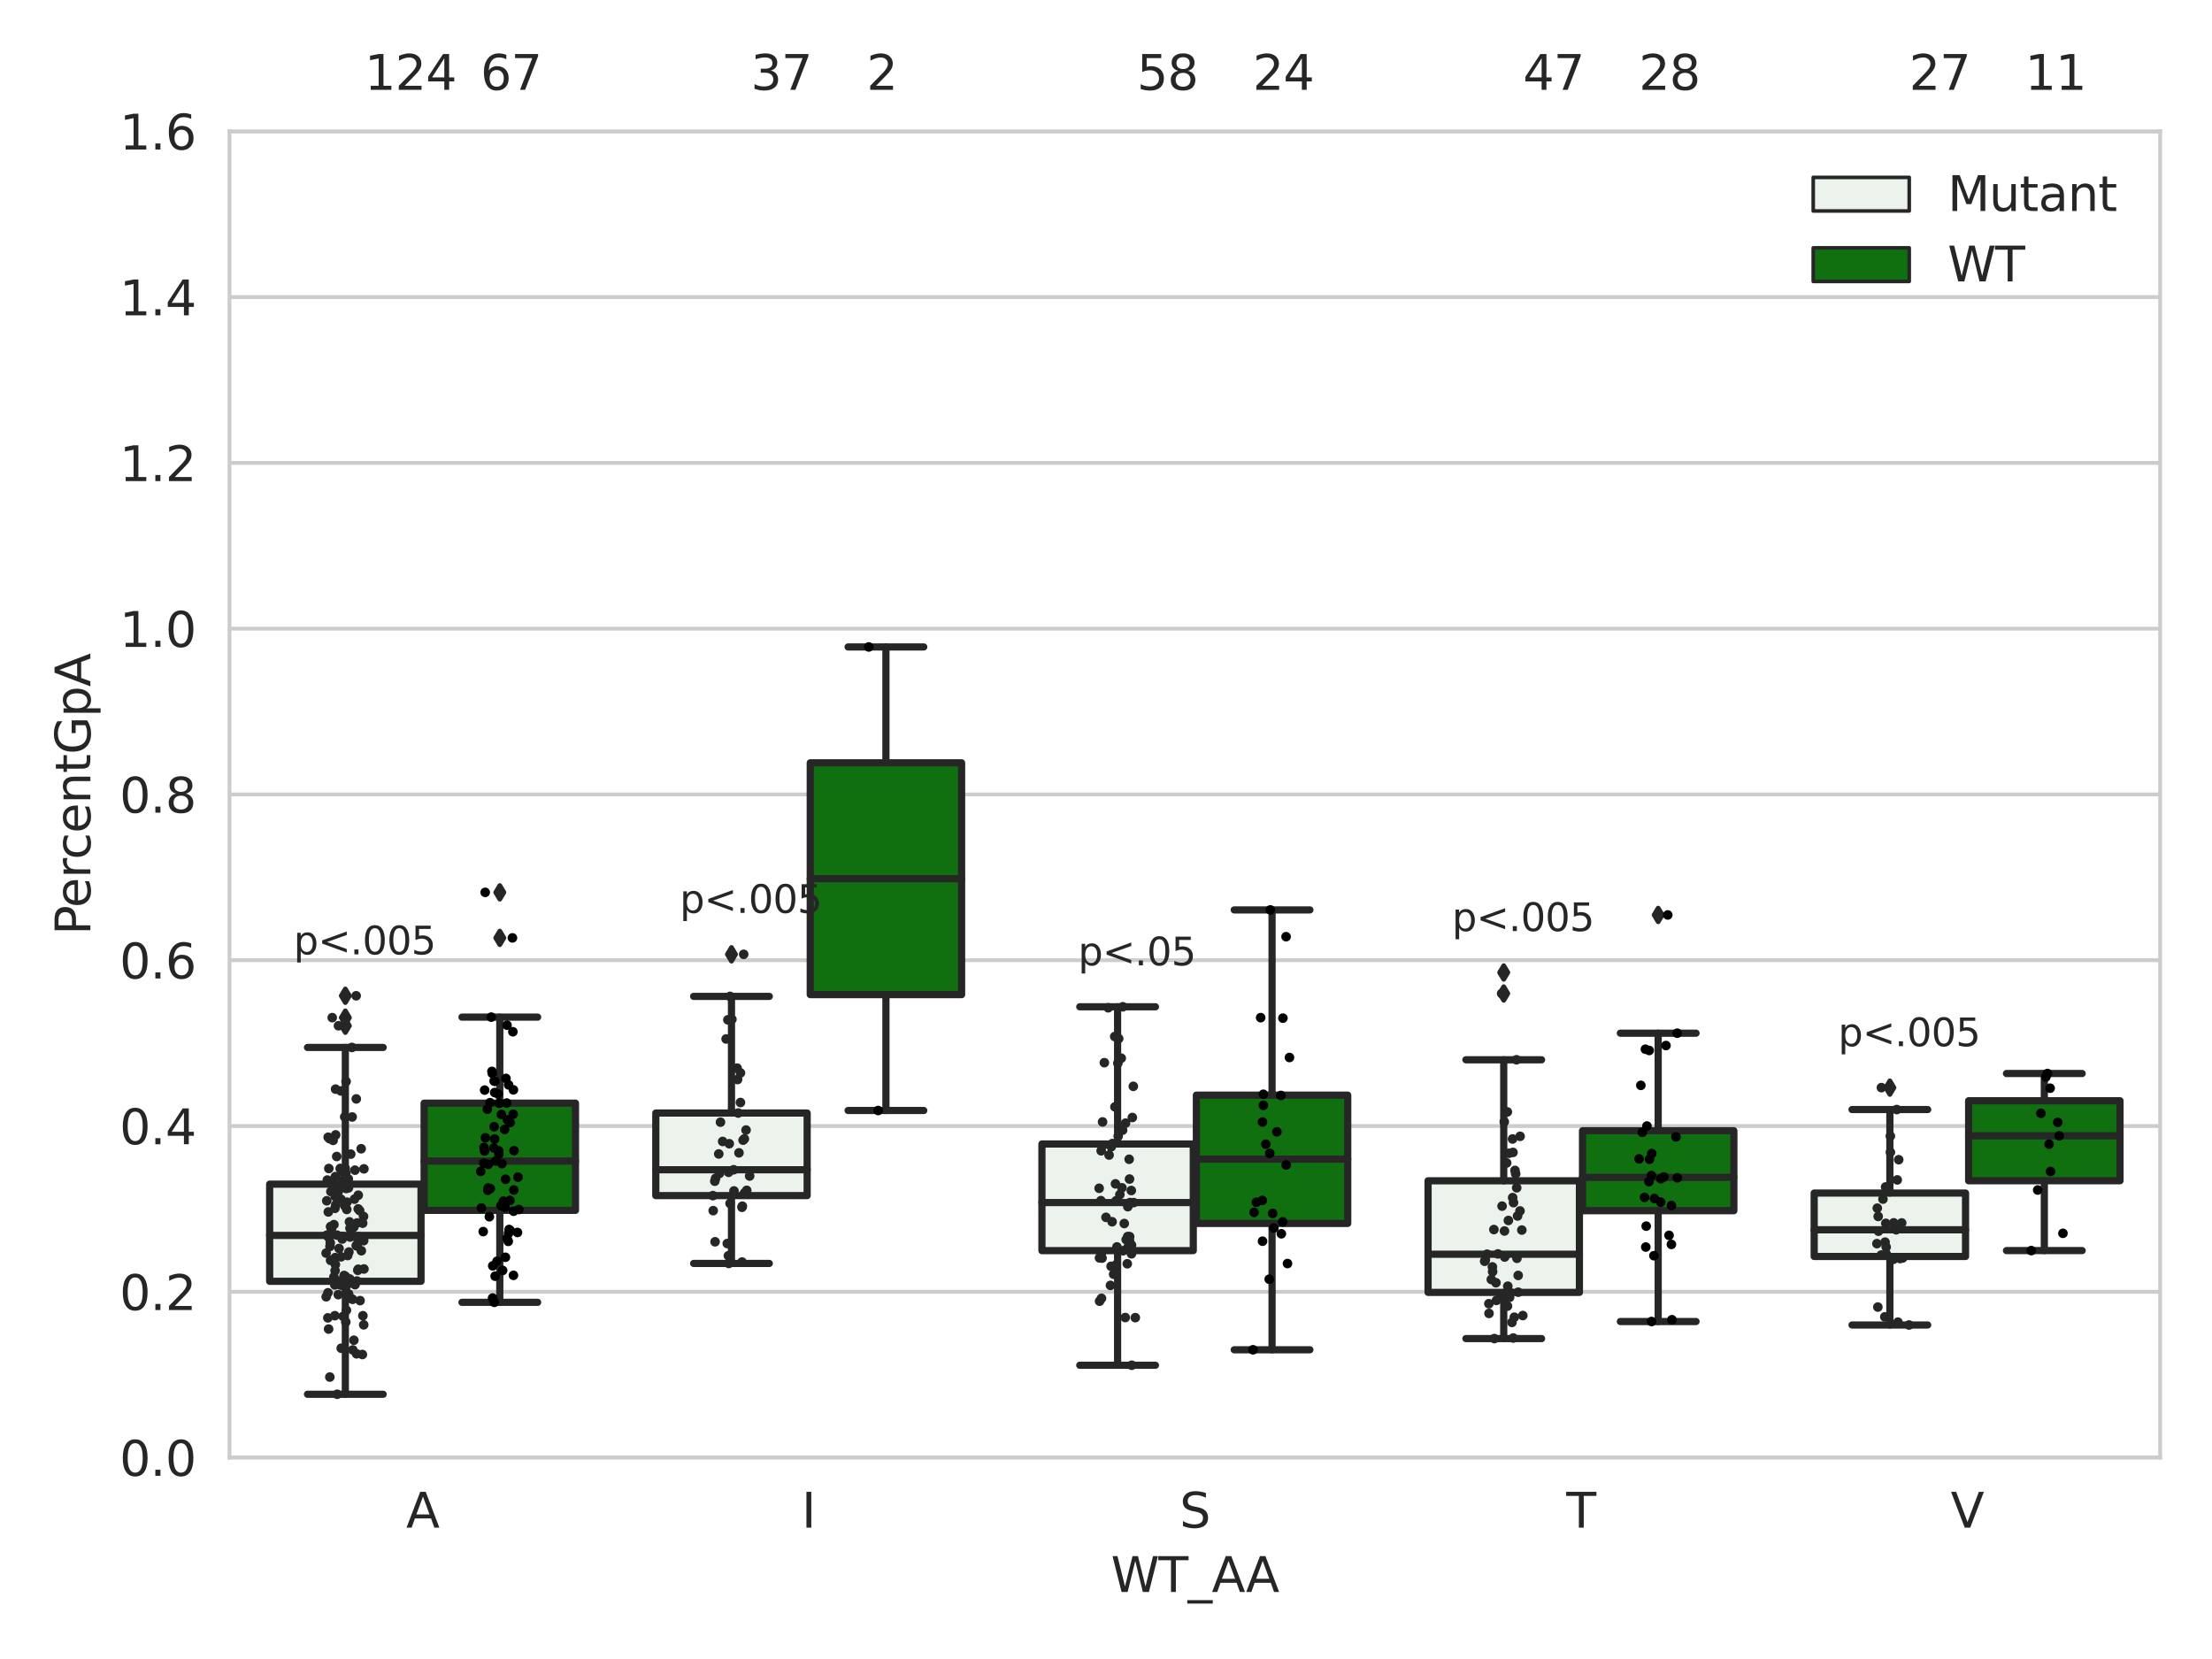 <?xml version="1.0" encoding="utf-8" standalone="no"?>
<!DOCTYPE svg PUBLIC "-//W3C//DTD SVG 1.1//EN"
  "http://www.w3.org/Graphics/SVG/1.1/DTD/svg11.dtd">
<svg xmlns:xlink="http://www.w3.org/1999/xlink" width="460.8pt" height="345.6pt" viewBox="0 0 460.8 345.6" xmlns="http://www.w3.org/2000/svg" version="1.1">
 <defs>
  <style type="text/css">*{stroke-linejoin: round; stroke-linecap: butt}</style>
 </defs>
 <g id="figure_1">
  <g id="patch_1">
   <path d="M 0 345.6 
L 460.8 345.6 
L 460.8 0 
L 0 0 
z
" style="fill: #ffffff"/>
  </g>
  <g id="axes_1">
   <g id="patch_2">
    <path d="M 47.81 303.64 
L 450 303.64 
L 450 27.354 
L 47.81 27.354 
z
" style="fill: #ffffff"/>
   </g>
   <g id="matplotlib.axis_1">
    <g id="xtick_1">
     <g id="text_1">
      <!-- A -->
      <g style="fill: #262626" transform="translate(84.609 318.238)scale(0.1 -0.1)">
       <defs>
        <path id="DejaVuSans-41" d="M 2188 4044 
L 1331 1722 
L 3047 1722 
L 2188 4044 
z
M 1831 4666 
L 2547 4666 
L 4325 0 
L 3669 0 
L 3244 1197 
L 1141 1197 
L 716 0 
L 50 0 
L 1831 4666 
z
" transform="scale(0.016)"/>
       </defs>
       <use xlink:href="#DejaVuSans-41"/>
      </g>
     </g>
    </g>
    <g id="xtick_2">
     <g id="text_2">
      <!-- I -->
      <g style="fill: #262626" transform="translate(166.992 318.238)scale(0.1 -0.1)">
       <defs>
        <path id="DejaVuSans-49" d="M 628 4666 
L 1259 4666 
L 1259 0 
L 628 0 
L 628 4666 
z
" transform="scale(0.016)"/>
       </defs>
       <use xlink:href="#DejaVuSans-49"/>
      </g>
     </g>
    </g>
    <g id="xtick_3">
     <g id="text_3">
      <!-- S -->
      <g style="fill: #262626" transform="translate(245.731 318.238)scale(0.1 -0.1)">
       <defs>
        <path id="DejaVuSans-53" d="M 3425 4513 
L 3425 3897 
Q 3066 4069 2747 4153 
Q 2428 4238 2131 4238 
Q 1616 4238 1336 4038 
Q 1056 3838 1056 3469 
Q 1056 3159 1242 3001 
Q 1428 2844 1947 2747 
L 2328 2669 
Q 3034 2534 3370 2195 
Q 3706 1856 3706 1288 
Q 3706 609 3251 259 
Q 2797 -91 1919 -91 
Q 1588 -91 1214 -16 
Q 841 59 441 206 
L 441 856 
Q 825 641 1194 531 
Q 1563 422 1919 422 
Q 2459 422 2753 634 
Q 3047 847 3047 1241 
Q 3047 1584 2836 1778 
Q 2625 1972 2144 2069 
L 1759 2144 
Q 1053 2284 737 2584 
Q 422 2884 422 3419 
Q 422 4038 858 4394 
Q 1294 4750 2059 4750 
Q 2388 4750 2728 4690 
Q 3069 4631 3425 4513 
z
" transform="scale(0.016)"/>
       </defs>
       <use xlink:href="#DejaVuSans-53"/>
      </g>
     </g>
    </g>
    <g id="xtick_4">
     <g id="text_4">
      <!-- T -->
      <g style="fill: #262626" transform="translate(326.289 318.238)scale(0.1 -0.1)">
       <defs>
        <path id="DejaVuSans-54" d="M -19 4666 
L 3928 4666 
L 3928 4134 
L 2272 4134 
L 2272 0 
L 1638 0 
L 1638 4134 
L -19 4134 
L -19 4666 
z
" transform="scale(0.016)"/>
       </defs>
       <use xlink:href="#DejaVuSans-54"/>
      </g>
     </g>
    </g>
    <g id="xtick_5">
     <g id="text_5">
      <!-- V -->
      <g style="fill: #262626" transform="translate(406.361 318.238)scale(0.1 -0.1)">
       <defs>
        <path id="DejaVuSans-56" d="M 1831 0 
L 50 4666 
L 709 4666 
L 2188 738 
L 3669 4666 
L 4325 4666 
L 2547 0 
L 1831 0 
z
" transform="scale(0.016)"/>
       </defs>
       <use xlink:href="#DejaVuSans-56"/>
      </g>
     </g>
    </g>
    <g id="text_6">
     <!-- WT_AA -->
     <g style="fill: #262626" transform="translate(231.429 331.638)scale(0.1 -0.1)">
      <defs>
       <path id="DejaVuSans-57" d="M 213 4666 
L 850 4666 
L 1831 722 
L 2809 4666 
L 3519 4666 
L 4500 722 
L 5478 4666 
L 6119 4666 
L 4947 0 
L 4153 0 
L 3169 4050 
L 2175 0 
L 1381 0 
L 213 4666 
z
" transform="scale(0.016)"/>
       <path id="DejaVuSans-5f" d="M 3263 -1063 
L 3263 -1509 
L -63 -1509 
L -63 -1063 
L 3263 -1063 
z
" transform="scale(0.016)"/>
      </defs>
      <use xlink:href="#DejaVuSans-57"/>
      <use xlink:href="#DejaVuSans-54" x="98.877"/>
      <use xlink:href="#DejaVuSans-5f" x="159.961"/>
      <use xlink:href="#DejaVuSans-41" x="209.961"/>
      <use xlink:href="#DejaVuSans-41" x="281.119"/>
     </g>
    </g>
   </g>
   <g id="matplotlib.axis_2">
    <g id="ytick_1">
     <g id="line2d_1">
      <path d="M 47.81 303.64 
L 450 303.64 
" clip-path="url(#p9cc79db0b1)" style="fill: none; stroke: #cccccc; stroke-width: 0.8; stroke-linecap: round"/>
     </g>
     <g id="text_7">
      <!-- 0.0 -->
      <g style="fill: #262626" transform="translate(24.907 307.439)scale(0.1 -0.1)">
       <defs>
        <path id="DejaVuSans-30" d="M 2034 4250 
Q 1547 4250 1301 3770 
Q 1056 3291 1056 2328 
Q 1056 1369 1301 889 
Q 1547 409 2034 409 
Q 2525 409 2770 889 
Q 3016 1369 3016 2328 
Q 3016 3291 2770 3770 
Q 2525 4250 2034 4250 
z
M 2034 4750 
Q 2819 4750 3233 4129 
Q 3647 3509 3647 2328 
Q 3647 1150 3233 529 
Q 2819 -91 2034 -91 
Q 1250 -91 836 529 
Q 422 1150 422 2328 
Q 422 3509 836 4129 
Q 1250 4750 2034 4750 
z
" transform="scale(0.016)"/>
        <path id="DejaVuSans-2e" d="M 684 794 
L 1344 794 
L 1344 0 
L 684 0 
L 684 794 
z
" transform="scale(0.016)"/>
       </defs>
       <use xlink:href="#DejaVuSans-30"/>
       <use xlink:href="#DejaVuSans-2e" x="63.623"/>
       <use xlink:href="#DejaVuSans-30" x="95.41"/>
      </g>
     </g>
    </g>
    <g id="ytick_2">
     <g id="line2d_2">
      <path d="M 47.81 269.104 
L 450 269.104 
" clip-path="url(#p9cc79db0b1)" style="fill: none; stroke: #cccccc; stroke-width: 0.8; stroke-linecap: round"/>
     </g>
     <g id="text_8">
      <!-- 0.2 -->
      <g style="fill: #262626" transform="translate(24.907 272.903)scale(0.1 -0.1)">
       <defs>
        <path id="DejaVuSans-32" d="M 1228 531 
L 3431 531 
L 3431 0 
L 469 0 
L 469 531 
Q 828 903 1448 1529 
Q 2069 2156 2228 2338 
Q 2531 2678 2651 2914 
Q 2772 3150 2772 3378 
Q 2772 3750 2511 3984 
Q 2250 4219 1831 4219 
Q 1534 4219 1204 4116 
Q 875 4013 500 3803 
L 500 4441 
Q 881 4594 1212 4672 
Q 1544 4750 1819 4750 
Q 2544 4750 2975 4387 
Q 3406 4025 3406 3419 
Q 3406 3131 3298 2873 
Q 3191 2616 2906 2266 
Q 2828 2175 2409 1742 
Q 1991 1309 1228 531 
z
" transform="scale(0.016)"/>
       </defs>
       <use xlink:href="#DejaVuSans-30"/>
       <use xlink:href="#DejaVuSans-2e" x="63.623"/>
       <use xlink:href="#DejaVuSans-32" x="95.41"/>
      </g>
     </g>
    </g>
    <g id="ytick_3">
     <g id="line2d_3">
      <path d="M 47.81 234.568 
L 450 234.568 
" clip-path="url(#p9cc79db0b1)" style="fill: none; stroke: #cccccc; stroke-width: 0.8; stroke-linecap: round"/>
     </g>
     <g id="text_9">
      <!-- 0.4 -->
      <g style="fill: #262626" transform="translate(24.907 238.368)scale(0.1 -0.1)">
       <defs>
        <path id="DejaVuSans-34" d="M 2419 4116 
L 825 1625 
L 2419 1625 
L 2419 4116 
z
M 2253 4666 
L 3047 4666 
L 3047 1625 
L 3713 1625 
L 3713 1100 
L 3047 1100 
L 3047 0 
L 2419 0 
L 2419 1100 
L 313 1100 
L 313 1709 
L 2253 4666 
z
" transform="scale(0.016)"/>
       </defs>
       <use xlink:href="#DejaVuSans-30"/>
       <use xlink:href="#DejaVuSans-2e" x="63.623"/>
       <use xlink:href="#DejaVuSans-34" x="95.41"/>
      </g>
     </g>
    </g>
    <g id="ytick_4">
     <g id="line2d_4">
      <path d="M 47.81 200.033 
L 450 200.033 
" clip-path="url(#p9cc79db0b1)" style="fill: none; stroke: #cccccc; stroke-width: 0.8; stroke-linecap: round"/>
     </g>
     <g id="text_10">
      <!-- 0.6 -->
      <g style="fill: #262626" transform="translate(24.907 203.832)scale(0.1 -0.1)">
       <defs>
        <path id="DejaVuSans-36" d="M 2113 2584 
Q 1688 2584 1439 2293 
Q 1191 2003 1191 1497 
Q 1191 994 1439 701 
Q 1688 409 2113 409 
Q 2538 409 2786 701 
Q 3034 994 3034 1497 
Q 3034 2003 2786 2293 
Q 2538 2584 2113 2584 
z
M 3366 4563 
L 3366 3988 
Q 3128 4100 2886 4159 
Q 2644 4219 2406 4219 
Q 1781 4219 1451 3797 
Q 1122 3375 1075 2522 
Q 1259 2794 1537 2939 
Q 1816 3084 2150 3084 
Q 2853 3084 3261 2657 
Q 3669 2231 3669 1497 
Q 3669 778 3244 343 
Q 2819 -91 2113 -91 
Q 1303 -91 875 529 
Q 447 1150 447 2328 
Q 447 3434 972 4092 
Q 1497 4750 2381 4750 
Q 2619 4750 2861 4703 
Q 3103 4656 3366 4563 
z
" transform="scale(0.016)"/>
       </defs>
       <use xlink:href="#DejaVuSans-30"/>
       <use xlink:href="#DejaVuSans-2e" x="63.623"/>
       <use xlink:href="#DejaVuSans-36" x="95.41"/>
      </g>
     </g>
    </g>
    <g id="ytick_5">
     <g id="line2d_5">
      <path d="M 47.81 165.497 
L 450 165.497 
" clip-path="url(#p9cc79db0b1)" style="fill: none; stroke: #cccccc; stroke-width: 0.8; stroke-linecap: round"/>
     </g>
     <g id="text_11">
      <!-- 0.8 -->
      <g style="fill: #262626" transform="translate(24.907 169.296)scale(0.1 -0.1)">
       <defs>
        <path id="DejaVuSans-38" d="M 2034 2216 
Q 1584 2216 1326 1975 
Q 1069 1734 1069 1313 
Q 1069 891 1326 650 
Q 1584 409 2034 409 
Q 2484 409 2743 651 
Q 3003 894 3003 1313 
Q 3003 1734 2745 1975 
Q 2488 2216 2034 2216 
z
M 1403 2484 
Q 997 2584 770 2862 
Q 544 3141 544 3541 
Q 544 4100 942 4425 
Q 1341 4750 2034 4750 
Q 2731 4750 3128 4425 
Q 3525 4100 3525 3541 
Q 3525 3141 3298 2862 
Q 3072 2584 2669 2484 
Q 3125 2378 3379 2068 
Q 3634 1759 3634 1313 
Q 3634 634 3220 271 
Q 2806 -91 2034 -91 
Q 1263 -91 848 271 
Q 434 634 434 1313 
Q 434 1759 690 2068 
Q 947 2378 1403 2484 
z
M 1172 3481 
Q 1172 3119 1398 2916 
Q 1625 2713 2034 2713 
Q 2441 2713 2670 2916 
Q 2900 3119 2900 3481 
Q 2900 3844 2670 4047 
Q 2441 4250 2034 4250 
Q 1625 4250 1398 4047 
Q 1172 3844 1172 3481 
z
" transform="scale(0.016)"/>
       </defs>
       <use xlink:href="#DejaVuSans-30"/>
       <use xlink:href="#DejaVuSans-2e" x="63.623"/>
       <use xlink:href="#DejaVuSans-38" x="95.41"/>
      </g>
     </g>
    </g>
    <g id="ytick_6">
     <g id="line2d_6">
      <path d="M 47.81 130.961 
L 450 130.961 
" clip-path="url(#p9cc79db0b1)" style="fill: none; stroke: #cccccc; stroke-width: 0.8; stroke-linecap: round"/>
     </g>
     <g id="text_12">
      <!-- 1.0 -->
      <g style="fill: #262626" transform="translate(24.907 134.76)scale(0.1 -0.1)">
       <defs>
        <path id="DejaVuSans-31" d="M 794 531 
L 1825 531 
L 1825 4091 
L 703 3866 
L 703 4441 
L 1819 4666 
L 2450 4666 
L 2450 531 
L 3481 531 
L 3481 0 
L 794 0 
L 794 531 
z
" transform="scale(0.016)"/>
       </defs>
       <use xlink:href="#DejaVuSans-31"/>
       <use xlink:href="#DejaVuSans-2e" x="63.623"/>
       <use xlink:href="#DejaVuSans-30" x="95.41"/>
      </g>
     </g>
    </g>
    <g id="ytick_7">
     <g id="line2d_7">
      <path d="M 47.81 96.425 
L 450 96.425 
" clip-path="url(#p9cc79db0b1)" style="fill: none; stroke: #cccccc; stroke-width: 0.8; stroke-linecap: round"/>
     </g>
     <g id="text_13">
      <!-- 1.2 -->
      <g style="fill: #262626" transform="translate(24.907 100.225)scale(0.1 -0.1)">
       <use xlink:href="#DejaVuSans-31"/>
       <use xlink:href="#DejaVuSans-2e" x="63.623"/>
       <use xlink:href="#DejaVuSans-32" x="95.41"/>
      </g>
     </g>
    </g>
    <g id="ytick_8">
     <g id="line2d_8">
      <path d="M 47.81 61.89 
L 450 61.89 
" clip-path="url(#p9cc79db0b1)" style="fill: none; stroke: #cccccc; stroke-width: 0.8; stroke-linecap: round"/>
     </g>
     <g id="text_14">
      <!-- 1.4 -->
      <g style="fill: #262626" transform="translate(24.907 65.689)scale(0.1 -0.1)">
       <use xlink:href="#DejaVuSans-31"/>
       <use xlink:href="#DejaVuSans-2e" x="63.623"/>
       <use xlink:href="#DejaVuSans-34" x="95.41"/>
      </g>
     </g>
    </g>
    <g id="ytick_9">
     <g id="line2d_9">
      <path d="M 47.81 27.354 
L 450 27.354 
" clip-path="url(#p9cc79db0b1)" style="fill: none; stroke: #cccccc; stroke-width: 0.8; stroke-linecap: round"/>
     </g>
     <g id="text_15">
      <!-- 1.6 -->
      <g style="fill: #262626" transform="translate(24.907 31.153)scale(0.1 -0.1)">
       <use xlink:href="#DejaVuSans-31"/>
       <use xlink:href="#DejaVuSans-2e" x="63.623"/>
       <use xlink:href="#DejaVuSans-36" x="95.41"/>
      </g>
     </g>
    </g>
    <g id="text_16">
     <!-- PercentGpA -->
     <g style="fill: #262626" transform="translate(18.827 194.774)rotate(-90)scale(0.1 -0.1)">
      <defs>
       <path id="DejaVuSans-50" d="M 1259 4147 
L 1259 2394 
L 2053 2394 
Q 2494 2394 2734 2622 
Q 2975 2850 2975 3272 
Q 2975 3691 2734 3919 
Q 2494 4147 2053 4147 
L 1259 4147 
z
M 628 4666 
L 2053 4666 
Q 2838 4666 3239 4311 
Q 3641 3956 3641 3272 
Q 3641 2581 3239 2228 
Q 2838 1875 2053 1875 
L 1259 1875 
L 1259 0 
L 628 0 
L 628 4666 
z
" transform="scale(0.016)"/>
       <path id="DejaVuSans-65" d="M 3597 1894 
L 3597 1613 
L 953 1613 
Q 991 1019 1311 708 
Q 1631 397 2203 397 
Q 2534 397 2845 478 
Q 3156 559 3463 722 
L 3463 178 
Q 3153 47 2828 -22 
Q 2503 -91 2169 -91 
Q 1331 -91 842 396 
Q 353 884 353 1716 
Q 353 2575 817 3079 
Q 1281 3584 2069 3584 
Q 2775 3584 3186 3129 
Q 3597 2675 3597 1894 
z
M 3022 2063 
Q 3016 2534 2758 2815 
Q 2500 3097 2075 3097 
Q 1594 3097 1305 2825 
Q 1016 2553 972 2059 
L 3022 2063 
z
" transform="scale(0.016)"/>
       <path id="DejaVuSans-72" d="M 2631 2963 
Q 2534 3019 2420 3045 
Q 2306 3072 2169 3072 
Q 1681 3072 1420 2755 
Q 1159 2438 1159 1844 
L 1159 0 
L 581 0 
L 581 3500 
L 1159 3500 
L 1159 2956 
Q 1341 3275 1631 3429 
Q 1922 3584 2338 3584 
Q 2397 3584 2469 3576 
Q 2541 3569 2628 3553 
L 2631 2963 
z
" transform="scale(0.016)"/>
       <path id="DejaVuSans-63" d="M 3122 3366 
L 3122 2828 
Q 2878 2963 2633 3030 
Q 2388 3097 2138 3097 
Q 1578 3097 1268 2742 
Q 959 2388 959 1747 
Q 959 1106 1268 751 
Q 1578 397 2138 397 
Q 2388 397 2633 464 
Q 2878 531 3122 666 
L 3122 134 
Q 2881 22 2623 -34 
Q 2366 -91 2075 -91 
Q 1284 -91 818 406 
Q 353 903 353 1747 
Q 353 2603 823 3093 
Q 1294 3584 2113 3584 
Q 2378 3584 2631 3529 
Q 2884 3475 3122 3366 
z
" transform="scale(0.016)"/>
       <path id="DejaVuSans-6e" d="M 3513 2113 
L 3513 0 
L 2938 0 
L 2938 2094 
Q 2938 2591 2744 2837 
Q 2550 3084 2163 3084 
Q 1697 3084 1428 2787 
Q 1159 2491 1159 1978 
L 1159 0 
L 581 0 
L 581 3500 
L 1159 3500 
L 1159 2956 
Q 1366 3272 1645 3428 
Q 1925 3584 2291 3584 
Q 2894 3584 3203 3211 
Q 3513 2838 3513 2113 
z
" transform="scale(0.016)"/>
       <path id="DejaVuSans-74" d="M 1172 4494 
L 1172 3500 
L 2356 3500 
L 2356 3053 
L 1172 3053 
L 1172 1153 
Q 1172 725 1289 603 
Q 1406 481 1766 481 
L 2356 481 
L 2356 0 
L 1766 0 
Q 1100 0 847 248 
Q 594 497 594 1153 
L 594 3053 
L 172 3053 
L 172 3500 
L 594 3500 
L 594 4494 
L 1172 4494 
z
" transform="scale(0.016)"/>
       <path id="DejaVuSans-47" d="M 3809 666 
L 3809 1919 
L 2778 1919 
L 2778 2438 
L 4434 2438 
L 4434 434 
Q 4069 175 3628 42 
Q 3188 -91 2688 -91 
Q 1594 -91 976 548 
Q 359 1188 359 2328 
Q 359 3472 976 4111 
Q 1594 4750 2688 4750 
Q 3144 4750 3555 4637 
Q 3966 4525 4313 4306 
L 4313 3634 
Q 3963 3931 3569 4081 
Q 3175 4231 2741 4231 
Q 1884 4231 1454 3753 
Q 1025 3275 1025 2328 
Q 1025 1384 1454 906 
Q 1884 428 2741 428 
Q 3075 428 3337 486 
Q 3600 544 3809 666 
z
" transform="scale(0.016)"/>
       <path id="DejaVuSans-70" d="M 1159 525 
L 1159 -1331 
L 581 -1331 
L 581 3500 
L 1159 3500 
L 1159 2969 
Q 1341 3281 1617 3432 
Q 1894 3584 2278 3584 
Q 2916 3584 3314 3078 
Q 3713 2572 3713 1747 
Q 3713 922 3314 415 
Q 2916 -91 2278 -91 
Q 1894 -91 1617 61 
Q 1341 213 1159 525 
z
M 3116 1747 
Q 3116 2381 2855 2742 
Q 2594 3103 2138 3103 
Q 1681 3103 1420 2742 
Q 1159 2381 1159 1747 
Q 1159 1113 1420 752 
Q 1681 391 2138 391 
Q 2594 391 2855 752 
Q 3116 1113 3116 1747 
z
" transform="scale(0.016)"/>
      </defs>
      <use xlink:href="#DejaVuSans-50"/>
      <use xlink:href="#DejaVuSans-65" x="56.678"/>
      <use xlink:href="#DejaVuSans-72" x="118.201"/>
      <use xlink:href="#DejaVuSans-63" x="157.064"/>
      <use xlink:href="#DejaVuSans-65" x="212.045"/>
      <use xlink:href="#DejaVuSans-6e" x="273.568"/>
      <use xlink:href="#DejaVuSans-74" x="336.947"/>
      <use xlink:href="#DejaVuSans-47" x="376.156"/>
      <use xlink:href="#DejaVuSans-70" x="453.646"/>
      <use xlink:href="#DejaVuSans-41" x="517.123"/>
     </g>
    </g>
   </g>
   <g id="patch_3">
    <path d="M 56.176 266.917 
L 87.707 266.917 
L 87.707 246.677 
L 56.176 246.677 
L 56.176 266.917 
z
" clip-path="url(#p9cc79db0b1)" style="fill: #ecf2ec; stroke: #262626; stroke-width: 1.5; stroke-linejoin: miter"/>
   </g>
   <g id="patch_4">
    <path d="M 88.351 252.14 
L 119.882 252.14 
L 119.882 229.807 
L 88.351 229.807 
L 88.351 252.14 
z
" clip-path="url(#p9cc79db0b1)" style="fill: #107010; stroke: #262626; stroke-width: 1.5; stroke-linejoin: miter"/>
   </g>
   <g id="patch_5">
    <path d="M 136.614 249.069 
L 168.145 249.069 
L 168.145 231.866 
L 136.614 231.866 
L 136.614 249.069 
z
" clip-path="url(#p9cc79db0b1)" style="fill: #ecf2ec; stroke: #262626; stroke-width: 1.5; stroke-linejoin: miter"/>
   </g>
   <g id="patch_6">
    <path d="M 168.789 207.196 
L 200.32 207.196 
L 200.32 158.912 
L 168.789 158.912 
L 168.789 207.196 
z
" clip-path="url(#p9cc79db0b1)" style="fill: #107010; stroke: #262626; stroke-width: 1.5; stroke-linejoin: miter"/>
   </g>
   <g id="patch_7">
    <path d="M 217.052 260.527 
L 248.583 260.527 
L 248.583 238.312 
L 217.052 238.312 
L 217.052 260.527 
z
" clip-path="url(#p9cc79db0b1)" style="fill: #ecf2ec; stroke: #262626; stroke-width: 1.5; stroke-linejoin: miter"/>
   </g>
   <g id="patch_8">
    <path d="M 249.227 254.862 
L 280.758 254.862 
L 280.758 228.138 
L 249.227 228.138 
L 249.227 254.862 
z
" clip-path="url(#p9cc79db0b1)" style="fill: #107010; stroke: #262626; stroke-width: 1.5; stroke-linejoin: miter"/>
   </g>
   <g id="patch_9">
    <path d="M 297.49 269.227 
L 329.021 269.227 
L 329.021 245.982 
L 297.49 245.982 
L 297.49 269.227 
z
" clip-path="url(#p9cc79db0b1)" style="fill: #ecf2ec; stroke: #262626; stroke-width: 1.5; stroke-linejoin: miter"/>
   </g>
   <g id="patch_10">
    <path d="M 329.665 252.205 
L 361.196 252.205 
L 361.196 235.553 
L 329.665 235.553 
L 329.665 252.205 
z
" clip-path="url(#p9cc79db0b1)" style="fill: #107010; stroke: #262626; stroke-width: 1.5; stroke-linejoin: miter"/>
   </g>
   <g id="patch_11">
    <path d="M 377.928 261.748 
L 409.459 261.748 
L 409.459 248.532 
L 377.928 248.532 
L 377.928 261.748 
z
" clip-path="url(#p9cc79db0b1)" style="fill: #ecf2ec; stroke: #262626; stroke-width: 1.5; stroke-linejoin: miter"/>
   </g>
   <g id="patch_12">
    <path d="M 410.103 245.971 
L 441.634 245.971 
L 441.634 229.306 
L 410.103 229.306 
L 410.103 245.971 
z
" clip-path="url(#p9cc79db0b1)" style="fill: #107010; stroke: #262626; stroke-width: 1.5; stroke-linejoin: miter"/>
   </g>
   <g id="patch_13">
    <path d="M 88.029 303.64 
L 88.029 303.64 
L 88.029 303.64 
L 88.029 303.64 
z
" clip-path="url(#p9cc79db0b1)" style="fill: #ecf2ec; stroke: #262626; stroke-width: 0.75; stroke-linejoin: miter"/>
   </g>
   <g id="patch_14">
    <path d="M 88.029 303.64 
L 88.029 303.64 
L 88.029 303.64 
L 88.029 303.64 
z
" clip-path="url(#p9cc79db0b1)" style="fill: #107010; stroke: #262626; stroke-width: 0.75; stroke-linejoin: miter"/>
   </g>
   <g id="PathCollection_1"/>
   <g id="PathCollection_2"/>
   <g id="line2d_10">
    <path d="M 71.941 266.917 
L 71.941 290.449 
" clip-path="url(#p9cc79db0b1)" style="fill: none; stroke: #262626; stroke-width: 1.5; stroke-linecap: round"/>
   </g>
   <g id="line2d_11">
    <path d="M 71.941 246.677 
L 71.941 218.203 
" clip-path="url(#p9cc79db0b1)" style="fill: none; stroke: #262626; stroke-width: 1.5; stroke-linecap: round"/>
   </g>
   <g id="line2d_12">
    <path d="M 64.058 290.449 
L 79.824 290.449 
" clip-path="url(#p9cc79db0b1)" style="fill: none; stroke: #262626; stroke-width: 1.5; stroke-linecap: round"/>
   </g>
   <g id="line2d_13">
    <path d="M 64.058 218.203 
L 79.824 218.203 
" clip-path="url(#p9cc79db0b1)" style="fill: none; stroke: #262626; stroke-width: 1.5; stroke-linecap: round"/>
   </g>
   <g id="line2d_14">
    <defs>
     <path id="m31838abd68" d="M -0 1.414 
L 0.849 0 
L 0 -1.414 
L -0.849 -0 
z
" style="stroke: #262626; stroke-linejoin: miter"/>
    </defs>
    <g clip-path="url(#p9cc79db0b1)">
     <use xlink:href="#m31838abd68" x="71.941" y="213.683" style="fill: #262626; stroke: #262626; stroke-linejoin: miter"/>
     <use xlink:href="#m31838abd68" x="71.941" y="207.438" style="fill: #262626; stroke: #262626; stroke-linejoin: miter"/>
     <use xlink:href="#m31838abd68" x="71.941" y="211.993" style="fill: #262626; stroke: #262626; stroke-linejoin: miter"/>
    </g>
   </g>
   <g id="line2d_15">
    <path d="M 104.117 252.14 
L 104.117 271.298 
" clip-path="url(#p9cc79db0b1)" style="fill: none; stroke: #262626; stroke-width: 1.5; stroke-linecap: round"/>
   </g>
   <g id="line2d_16">
    <path d="M 104.117 229.807 
L 104.117 211.887 
" clip-path="url(#p9cc79db0b1)" style="fill: none; stroke: #262626; stroke-width: 1.5; stroke-linecap: round"/>
   </g>
   <g id="line2d_17">
    <path d="M 96.234 271.298 
L 112 271.298 
" clip-path="url(#p9cc79db0b1)" style="fill: none; stroke: #262626; stroke-width: 1.5; stroke-linecap: round"/>
   </g>
   <g id="line2d_18">
    <path d="M 96.234 211.887 
L 112 211.887 
" clip-path="url(#p9cc79db0b1)" style="fill: none; stroke: #262626; stroke-width: 1.5; stroke-linecap: round"/>
   </g>
   <g id="line2d_19">
    <g clip-path="url(#p9cc79db0b1)">
     <use xlink:href="#m31838abd68" x="104.117" y="195.378" style="fill: #262626; stroke: #262626; stroke-linejoin: miter"/>
     <use xlink:href="#m31838abd68" x="104.117" y="185.896" style="fill: #262626; stroke: #262626; stroke-linejoin: miter"/>
    </g>
   </g>
   <g id="line2d_20">
    <path d="M 152.379 249.069 
L 152.379 263.197 
" clip-path="url(#p9cc79db0b1)" style="fill: none; stroke: #262626; stroke-width: 1.5; stroke-linecap: round"/>
   </g>
   <g id="line2d_21">
    <path d="M 152.379 231.866 
L 152.379 207.566 
" clip-path="url(#p9cc79db0b1)" style="fill: none; stroke: #262626; stroke-width: 1.5; stroke-linecap: round"/>
   </g>
   <g id="line2d_22">
    <path d="M 144.496 263.197 
L 160.262 263.197 
" clip-path="url(#p9cc79db0b1)" style="fill: none; stroke: #262626; stroke-width: 1.5; stroke-linecap: round"/>
   </g>
   <g id="line2d_23">
    <path d="M 144.496 207.566 
L 160.262 207.566 
" clip-path="url(#p9cc79db0b1)" style="fill: none; stroke: #262626; stroke-width: 1.5; stroke-linecap: round"/>
   </g>
   <g id="line2d_24">
    <g clip-path="url(#p9cc79db0b1)">
     <use xlink:href="#m31838abd68" x="152.379" y="198.803" style="fill: #262626; stroke: #262626; stroke-linejoin: miter"/>
    </g>
   </g>
   <g id="line2d_25">
    <path d="M 184.555 207.196 
L 184.555 231.338 
" clip-path="url(#p9cc79db0b1)" style="fill: none; stroke: #262626; stroke-width: 1.5; stroke-linecap: round"/>
   </g>
   <g id="line2d_26">
    <path d="M 184.555 158.912 
L 184.555 134.771 
" clip-path="url(#p9cc79db0b1)" style="fill: none; stroke: #262626; stroke-width: 1.5; stroke-linecap: round"/>
   </g>
   <g id="line2d_27">
    <path d="M 176.672 231.338 
L 192.438 231.338 
" clip-path="url(#p9cc79db0b1)" style="fill: none; stroke: #262626; stroke-width: 1.5; stroke-linecap: round"/>
   </g>
   <g id="line2d_28">
    <path d="M 176.672 134.771 
L 192.438 134.771 
" clip-path="url(#p9cc79db0b1)" style="fill: none; stroke: #262626; stroke-width: 1.5; stroke-linecap: round"/>
   </g>
   <g id="line2d_29"/>
   <g id="line2d_30">
    <path d="M 232.817 260.527 
L 232.817 284.405 
" clip-path="url(#p9cc79db0b1)" style="fill: none; stroke: #262626; stroke-width: 1.5; stroke-linecap: round"/>
   </g>
   <g id="line2d_31">
    <path d="M 232.817 238.312 
L 232.817 209.732 
" clip-path="url(#p9cc79db0b1)" style="fill: none; stroke: #262626; stroke-width: 1.5; stroke-linecap: round"/>
   </g>
   <g id="line2d_32">
    <path d="M 224.934 284.405 
L 240.7 284.405 
" clip-path="url(#p9cc79db0b1)" style="fill: none; stroke: #262626; stroke-width: 1.5; stroke-linecap: round"/>
   </g>
   <g id="line2d_33">
    <path d="M 224.934 209.732 
L 240.7 209.732 
" clip-path="url(#p9cc79db0b1)" style="fill: none; stroke: #262626; stroke-width: 1.5; stroke-linecap: round"/>
   </g>
   <g id="line2d_34"/>
   <g id="line2d_35">
    <path d="M 264.993 254.862 
L 264.993 281.185 
" clip-path="url(#p9cc79db0b1)" style="fill: none; stroke: #262626; stroke-width: 1.5; stroke-linecap: round"/>
   </g>
   <g id="line2d_36">
    <path d="M 264.993 228.138 
L 264.993 189.551 
" clip-path="url(#p9cc79db0b1)" style="fill: none; stroke: #262626; stroke-width: 1.5; stroke-linecap: round"/>
   </g>
   <g id="line2d_37">
    <path d="M 257.11 281.185 
L 272.876 281.185 
" clip-path="url(#p9cc79db0b1)" style="fill: none; stroke: #262626; stroke-width: 1.5; stroke-linecap: round"/>
   </g>
   <g id="line2d_38">
    <path d="M 257.11 189.551 
L 272.876 189.551 
" clip-path="url(#p9cc79db0b1)" style="fill: none; stroke: #262626; stroke-width: 1.5; stroke-linecap: round"/>
   </g>
   <g id="line2d_39"/>
   <g id="line2d_40">
    <path d="M 313.255 269.227 
L 313.255 278.85 
" clip-path="url(#p9cc79db0b1)" style="fill: none; stroke: #262626; stroke-width: 1.5; stroke-linecap: round"/>
   </g>
   <g id="line2d_41">
    <path d="M 313.255 245.982 
L 313.255 220.772 
" clip-path="url(#p9cc79db0b1)" style="fill: none; stroke: #262626; stroke-width: 1.5; stroke-linecap: round"/>
   </g>
   <g id="line2d_42">
    <path d="M 305.372 278.85 
L 321.138 278.85 
" clip-path="url(#p9cc79db0b1)" style="fill: none; stroke: #262626; stroke-width: 1.5; stroke-linecap: round"/>
   </g>
   <g id="line2d_43">
    <path d="M 305.372 220.772 
L 321.138 220.772 
" clip-path="url(#p9cc79db0b1)" style="fill: none; stroke: #262626; stroke-width: 1.5; stroke-linecap: round"/>
   </g>
   <g id="line2d_44">
    <g clip-path="url(#p9cc79db0b1)">
     <use xlink:href="#m31838abd68" x="313.255" y="206.967" style="fill: #262626; stroke: #262626; stroke-linejoin: miter"/>
     <use xlink:href="#m31838abd68" x="313.255" y="202.589" style="fill: #262626; stroke: #262626; stroke-linejoin: miter"/>
    </g>
   </g>
   <g id="line2d_45">
    <path d="M 345.431 252.205 
L 345.431 275.296 
" clip-path="url(#p9cc79db0b1)" style="fill: none; stroke: #262626; stroke-width: 1.5; stroke-linecap: round"/>
   </g>
   <g id="line2d_46">
    <path d="M 345.431 235.553 
L 345.431 215.232 
" clip-path="url(#p9cc79db0b1)" style="fill: none; stroke: #262626; stroke-width: 1.5; stroke-linecap: round"/>
   </g>
   <g id="line2d_47">
    <path d="M 337.548 275.296 
L 353.314 275.296 
" clip-path="url(#p9cc79db0b1)" style="fill: none; stroke: #262626; stroke-width: 1.5; stroke-linecap: round"/>
   </g>
   <g id="line2d_48">
    <path d="M 337.548 215.232 
L 353.314 215.232 
" clip-path="url(#p9cc79db0b1)" style="fill: none; stroke: #262626; stroke-width: 1.5; stroke-linecap: round"/>
   </g>
   <g id="line2d_49">
    <g clip-path="url(#p9cc79db0b1)">
     <use xlink:href="#m31838abd68" x="345.431" y="190.6" style="fill: #262626; stroke: #262626; stroke-linejoin: miter"/>
    </g>
   </g>
   <g id="line2d_50">
    <path d="M 393.693 261.748 
L 393.693 276.02 
" clip-path="url(#p9cc79db0b1)" style="fill: none; stroke: #262626; stroke-width: 1.5; stroke-linecap: round"/>
   </g>
   <g id="line2d_51">
    <path d="M 393.693 248.532 
L 393.693 231.142 
" clip-path="url(#p9cc79db0b1)" style="fill: none; stroke: #262626; stroke-width: 1.5; stroke-linecap: round"/>
   </g>
   <g id="line2d_52">
    <path d="M 385.81 276.02 
L 401.576 276.02 
" clip-path="url(#p9cc79db0b1)" style="fill: none; stroke: #262626; stroke-width: 1.5; stroke-linecap: round"/>
   </g>
   <g id="line2d_53">
    <path d="M 385.81 231.142 
L 401.576 231.142 
" clip-path="url(#p9cc79db0b1)" style="fill: none; stroke: #262626; stroke-width: 1.5; stroke-linecap: round"/>
   </g>
   <g id="line2d_54">
    <g clip-path="url(#p9cc79db0b1)">
     <use xlink:href="#m31838abd68" x="393.693" y="226.572" style="fill: #262626; stroke: #262626; stroke-linejoin: miter"/>
    </g>
   </g>
   <g id="line2d_55">
    <path d="M 425.869 245.971 
L 425.869 260.52 
" clip-path="url(#p9cc79db0b1)" style="fill: none; stroke: #262626; stroke-width: 1.5; stroke-linecap: round"/>
   </g>
   <g id="line2d_56">
    <path d="M 425.869 229.306 
L 425.869 223.633 
" clip-path="url(#p9cc79db0b1)" style="fill: none; stroke: #262626; stroke-width: 1.5; stroke-linecap: round"/>
   </g>
   <g id="line2d_57">
    <path d="M 417.986 260.52 
L 433.752 260.52 
" clip-path="url(#p9cc79db0b1)" style="fill: none; stroke: #262626; stroke-width: 1.5; stroke-linecap: round"/>
   </g>
   <g id="line2d_58">
    <path d="M 417.986 223.633 
L 433.752 223.633 
" clip-path="url(#p9cc79db0b1)" style="fill: none; stroke: #262626; stroke-width: 1.5; stroke-linecap: round"/>
   </g>
   <g id="line2d_59"/>
   <g id="line2d_60">
    <path d="M 56.176 257.356 
L 87.707 257.356 
" clip-path="url(#p9cc79db0b1)" style="fill: none; stroke: #262626; stroke-width: 1.5; stroke-linecap: round"/>
   </g>
   <g id="line2d_61">
    <path d="M 88.351 241.87 
L 119.882 241.87 
" clip-path="url(#p9cc79db0b1)" style="fill: none; stroke: #262626; stroke-width: 1.5; stroke-linecap: round"/>
   </g>
   <g id="line2d_62">
    <path d="M 136.614 243.681 
L 168.145 243.681 
" clip-path="url(#p9cc79db0b1)" style="fill: none; stroke: #262626; stroke-width: 1.5; stroke-linecap: round"/>
   </g>
   <g id="line2d_63">
    <path d="M 168.789 183.054 
L 200.32 183.054 
" clip-path="url(#p9cc79db0b1)" style="fill: none; stroke: #262626; stroke-width: 1.5; stroke-linecap: round"/>
   </g>
   <g id="line2d_64">
    <path d="M 217.052 250.52 
L 248.583 250.52 
" clip-path="url(#p9cc79db0b1)" style="fill: none; stroke: #262626; stroke-width: 1.5; stroke-linecap: round"/>
   </g>
   <g id="line2d_65">
    <path d="M 249.227 241.469 
L 280.758 241.469 
" clip-path="url(#p9cc79db0b1)" style="fill: none; stroke: #262626; stroke-width: 1.5; stroke-linecap: round"/>
   </g>
   <g id="line2d_66">
    <path d="M 297.49 261.276 
L 329.021 261.276 
" clip-path="url(#p9cc79db0b1)" style="fill: none; stroke: #262626; stroke-width: 1.5; stroke-linecap: round"/>
   </g>
   <g id="line2d_67">
    <path d="M 329.665 245.271 
L 361.196 245.271 
" clip-path="url(#p9cc79db0b1)" style="fill: none; stroke: #262626; stroke-width: 1.5; stroke-linecap: round"/>
   </g>
   <g id="line2d_68">
    <path d="M 377.928 256.187 
L 409.459 256.187 
" clip-path="url(#p9cc79db0b1)" style="fill: none; stroke: #262626; stroke-width: 1.5; stroke-linecap: round"/>
   </g>
   <g id="line2d_69">
    <path d="M 410.103 236.604 
L 441.634 236.604 
" clip-path="url(#p9cc79db0b1)" style="fill: none; stroke: #262626; stroke-width: 1.5; stroke-linecap: round"/>
   </g>
   <g id="patch_15">
    <path d="M 47.81 303.64 
L 47.81 27.354 
" style="fill: none; stroke: #cccccc; stroke-width: 0.8; stroke-linejoin: miter; stroke-linecap: square"/>
   </g>
   <g id="patch_16">
    <path d="M 450 303.64 
L 450 27.354 
" style="fill: none; stroke: #cccccc; stroke-width: 0.8; stroke-linejoin: miter; stroke-linecap: square"/>
   </g>
   <g id="patch_17">
    <path d="M 47.81 303.64 
L 450 303.64 
" style="fill: none; stroke: #cccccc; stroke-width: 0.8; stroke-linejoin: miter; stroke-linecap: square"/>
   </g>
   <g id="patch_18">
    <path d="M 47.81 27.354 
L 450 27.354 
" style="fill: none; stroke: #cccccc; stroke-width: 0.8; stroke-linejoin: miter; stroke-linecap: square"/>
   </g>
   <g id="PathCollection_3">
    <defs>
     <path id="C0_0_66847de317" d="M 0 1 
C 0.265 1 0.52 0.895 0.707 0.707 
C 0.895 0.52 1 0.265 1 -0 
C 1 -0.265 0.895 -0.52 0.707 -0.707 
C 0.52 -0.895 0.265 -1 0 -1 
C -0.265 -1 -0.52 -0.895 -0.707 -0.707 
C -0.895 -0.52 -1 -0.265 -1 0 
C -1 0.265 -0.895 0.52 -0.707 0.707 
C -0.52 0.895 -0.265 1 0 1 
z
"/>
    </defs>
    <g clip-path="url(#p9cc79db0b1)">
     <use xlink:href="#C0_0_66847de317" x="72.556" y="245.595" style="fill: #262626"/>
    </g>
    <g clip-path="url(#p9cc79db0b1)">
     <use xlink:href="#C0_0_66847de317" x="75.763" y="258.451" style="fill: #262626"/>
    </g>
    <g clip-path="url(#p9cc79db0b1)">
     <use xlink:href="#C0_0_66847de317" x="74.63" y="264.404" style="fill: #262626"/>
    </g>
    <g clip-path="url(#p9cc79db0b1)">
     <use xlink:href="#C0_0_66847de317" x="68.708" y="286.868" style="fill: #262626"/>
    </g>
    <g clip-path="url(#p9cc79db0b1)">
     <use xlink:href="#C0_0_66847de317" x="68.738" y="259.658" style="fill: #262626"/>
    </g>
    <g clip-path="url(#p9cc79db0b1)">
     <use xlink:href="#C0_0_66847de317" x="73.022" y="270.467" style="fill: #262626"/>
    </g>
    <g clip-path="url(#p9cc79db0b1)">
     <use xlink:href="#C0_0_66847de317" x="68.802" y="258.904" style="fill: #262626"/>
    </g>
    <g clip-path="url(#p9cc79db0b1)">
     <use xlink:href="#C0_0_66847de317" x="74.54" y="264.628" style="fill: #262626"/>
    </g>
    <g clip-path="url(#p9cc79db0b1)">
     <use xlink:href="#C0_0_66847de317" x="74.626" y="257.599" style="fill: #262626"/>
    </g>
    <g clip-path="url(#p9cc79db0b1)">
     <use xlink:href="#C0_0_66847de317" x="68.868" y="262.557" style="fill: #262626"/>
    </g>
    <g clip-path="url(#p9cc79db0b1)">
     <use xlink:href="#C0_0_66847de317" x="74.275" y="282.022" style="fill: #262626"/>
    </g>
    <g clip-path="url(#p9cc79db0b1)">
     <use xlink:href="#C0_0_66847de317" x="70.89" y="243.407" style="fill: #262626"/>
    </g>
    <g clip-path="url(#p9cc79db0b1)">
     <use xlink:href="#C0_0_66847de317" x="71.417" y="245.876" style="fill: #262626"/>
    </g>
    <g clip-path="url(#p9cc79db0b1)">
     <use xlink:href="#C0_0_66847de317" x="70.927" y="267.686" style="fill: #262626"/>
    </g>
    <g clip-path="url(#p9cc79db0b1)">
     <use xlink:href="#C0_0_66847de317" x="74.361" y="266.865" style="fill: #262626"/>
    </g>
    <g clip-path="url(#p9cc79db0b1)">
     <use xlink:href="#C0_0_66847de317" x="73.943" y="243.767" style="fill: #262626"/>
    </g>
    <g clip-path="url(#p9cc79db0b1)">
     <use xlink:href="#C0_0_66847de317" x="69.401" y="237.56" style="fill: #262626"/>
    </g>
    <g clip-path="url(#p9cc79db0b1)">
     <use xlink:href="#C0_0_66847de317" x="68.398" y="252.468" style="fill: #262626"/>
    </g>
    <g clip-path="url(#p9cc79db0b1)">
     <use xlink:href="#C0_0_66847de317" x="74.632" y="248.983" style="fill: #262626"/>
    </g>
    <g clip-path="url(#p9cc79db0b1)">
     <use xlink:href="#C0_0_66847de317" x="75.49" y="282.167" style="fill: #262626"/>
    </g>
    <g clip-path="url(#p9cc79db0b1)">
     <use xlink:href="#C0_0_66847de317" x="71.285" y="257.558" style="fill: #262626"/>
    </g>
    <g clip-path="url(#p9cc79db0b1)">
     <use xlink:href="#C0_0_66847de317" x="73.838" y="249.812" style="fill: #262626"/>
    </g>
    <g clip-path="url(#p9cc79db0b1)">
     <use xlink:href="#C0_0_66847de317" x="71.474" y="274.218" style="fill: #262626"/>
    </g>
    <g clip-path="url(#p9cc79db0b1)">
     <use xlink:href="#C0_0_66847de317" x="74.206" y="259.491" style="fill: #262626"/>
    </g>
    <g clip-path="url(#p9cc79db0b1)">
     <use xlink:href="#C0_0_66847de317" x="71.998" y="265.928" style="fill: #262626"/>
    </g>
    <g clip-path="url(#p9cc79db0b1)">
     <use xlink:href="#C0_0_66847de317" x="72.864" y="266.439" style="fill: #262626"/>
    </g>
    <g clip-path="url(#p9cc79db0b1)">
     <use xlink:href="#C0_0_66847de317" x="69.837" y="261.981" style="fill: #262626"/>
    </g>
    <g clip-path="url(#p9cc79db0b1)">
     <use xlink:href="#C0_0_66847de317" x="69.924" y="236.418" style="fill: #262626"/>
    </g>
    <g clip-path="url(#p9cc79db0b1)">
     <use xlink:href="#C0_0_66847de317" x="68.879" y="255.531" style="fill: #262626"/>
    </g>
    <g clip-path="url(#p9cc79db0b1)">
     <use xlink:href="#C0_0_66847de317" x="74.221" y="228.922" style="fill: #262626"/>
    </g>
    <g clip-path="url(#p9cc79db0b1)">
     <use xlink:href="#C0_0_66847de317" x="75.009" y="270.941" style="fill: #262626"/>
    </g>
    <g clip-path="url(#p9cc79db0b1)">
     <use xlink:href="#C0_0_66847de317" x="68.667" y="237.216" style="fill: #262626"/>
    </g>
    <g clip-path="url(#p9cc79db0b1)">
     <use xlink:href="#C0_0_66847de317" x="72.095" y="225.303" style="fill: #262626"/>
    </g>
    <g clip-path="url(#p9cc79db0b1)">
     <use xlink:href="#C0_0_66847de317" x="71.029" y="249.816" style="fill: #262626"/>
    </g>
    <g clip-path="url(#p9cc79db0b1)">
     <use xlink:href="#C0_0_66847de317" x="70.888" y="267.19" style="fill: #262626"/>
    </g>
    <g clip-path="url(#p9cc79db0b1)">
     <use xlink:href="#C0_0_66847de317" x="71.932" y="243.452" style="fill: #262626"/>
    </g>
    <g clip-path="url(#p9cc79db0b1)">
     <use xlink:href="#C0_0_66847de317" x="71.434" y="244.191" style="fill: #262626"/>
    </g>
    <g clip-path="url(#p9cc79db0b1)">
     <use xlink:href="#C0_0_66847de317" x="71.727" y="246.893" style="fill: #262626"/>
    </g>
    <g clip-path="url(#p9cc79db0b1)">
     <use xlink:href="#C0_0_66847de317" x="73.698" y="267.401" style="fill: #262626"/>
    </g>
    <g clip-path="url(#p9cc79db0b1)">
     <use xlink:href="#C0_0_66847de317" x="72.284" y="250.438" style="fill: #262626"/>
    </g>
    <g clip-path="url(#p9cc79db0b1)">
     <use xlink:href="#C0_0_66847de317" x="75.77" y="275.987" style="fill: #262626"/>
    </g>
    <g clip-path="url(#p9cc79db0b1)">
     <use xlink:href="#C0_0_66847de317" x="69.819" y="249.222" style="fill: #262626"/>
    </g>
    <g clip-path="url(#p9cc79db0b1)">
     <use xlink:href="#C0_0_66847de317" x="69.753" y="274.079" style="fill: #262626"/>
    </g>
    <g clip-path="url(#p9cc79db0b1)">
     <use xlink:href="#C0_0_66847de317" x="68.931" y="248.226" style="fill: #262626"/>
    </g>
    <g clip-path="url(#p9cc79db0b1)">
     <use xlink:href="#C0_0_66847de317" x="72.213" y="245.449" style="fill: #262626"/>
    </g>
    <g clip-path="url(#p9cc79db0b1)">
     <use xlink:href="#C0_0_66847de317" x="73.504" y="281.218" style="fill: #262626"/>
    </g>
    <g clip-path="url(#p9cc79db0b1)">
     <use xlink:href="#C0_0_66847de317" x="69.486" y="247.83" style="fill: #262626"/>
    </g>
    <g clip-path="url(#p9cc79db0b1)">
     <use xlink:href="#C0_0_66847de317" x="68.499" y="243.421" style="fill: #262626"/>
    </g>
    <g clip-path="url(#p9cc79db0b1)">
     <use xlink:href="#C0_0_66847de317" x="71.812" y="251.171" style="fill: #262626"/>
    </g>
    <g clip-path="url(#p9cc79db0b1)">
     <use xlink:href="#C0_0_66847de317" x="67.936" y="261.048" style="fill: #262626"/>
    </g>
    <g clip-path="url(#p9cc79db0b1)">
     <use xlink:href="#C0_0_66847de317" x="72.136" y="247.591" style="fill: #262626"/>
    </g>
    <g clip-path="url(#p9cc79db0b1)">
     <use xlink:href="#C0_0_66847de317" x="68.295" y="274.534" style="fill: #262626"/>
    </g>
    <g clip-path="url(#p9cc79db0b1)">
     <use xlink:href="#C0_0_66847de317" x="71.085" y="280.861" style="fill: #262626"/>
    </g>
    <g clip-path="url(#p9cc79db0b1)">
     <use xlink:href="#C0_0_66847de317" x="71.289" y="258.11" style="fill: #262626"/>
    </g>
    <g clip-path="url(#p9cc79db0b1)">
     <use xlink:href="#C0_0_66847de317" x="75.551" y="254.809" style="fill: #262626"/>
    </g>
    <g clip-path="url(#p9cc79db0b1)">
     <use xlink:href="#C0_0_66847de317" x="72.802" y="254.533" style="fill: #262626"/>
    </g>
    <g clip-path="url(#p9cc79db0b1)">
     <use xlink:href="#C0_0_66847de317" x="74.421" y="259.564" style="fill: #262626"/>
    </g>
    <g clip-path="url(#p9cc79db0b1)">
     <use xlink:href="#C0_0_66847de317" x="69.946" y="250.988" style="fill: #262626"/>
    </g>
    <g clip-path="url(#p9cc79db0b1)">
     <use xlink:href="#C0_0_66847de317" x="71.013" y="227.264" style="fill: #262626"/>
    </g>
    <g clip-path="url(#p9cc79db0b1)">
     <use xlink:href="#C0_0_66847de317" x="70.634" y="260.084" style="fill: #262626"/>
    </g>
    <g clip-path="url(#p9cc79db0b1)">
     <use xlink:href="#C0_0_66847de317" x="68.457" y="276.867" style="fill: #262626"/>
    </g>
    <g clip-path="url(#p9cc79db0b1)">
     <use xlink:href="#C0_0_66847de317" x="75.238" y="239.306" style="fill: #262626"/>
    </g>
    <g clip-path="url(#p9cc79db0b1)">
     <use xlink:href="#C0_0_66847de317" x="74.612" y="258.515" style="fill: #262626"/>
    </g>
    <g clip-path="url(#p9cc79db0b1)">
     <use xlink:href="#C0_0_66847de317" x="71.13" y="266.782" style="fill: #262626"/>
    </g>
    <g clip-path="url(#p9cc79db0b1)">
     <use xlink:href="#C0_0_66847de317" x="70.513" y="213.683" style="fill: #262626"/>
    </g>
    <g clip-path="url(#p9cc79db0b1)">
     <use xlink:href="#C0_0_66847de317" x="69.558" y="265.998" style="fill: #262626"/>
    </g>
    <g clip-path="url(#p9cc79db0b1)">
     <use xlink:href="#C0_0_66847de317" x="70.224" y="257.307" style="fill: #262626"/>
    </g>
    <g clip-path="url(#p9cc79db0b1)">
     <use xlink:href="#C0_0_66847de317" x="74.925" y="252.191" style="fill: #262626"/>
    </g>
    <g clip-path="url(#p9cc79db0b1)">
     <use xlink:href="#C0_0_66847de317" x="73.696" y="255.645" style="fill: #262626"/>
    </g>
    <g clip-path="url(#p9cc79db0b1)">
     <use xlink:href="#C0_0_66847de317" x="73.957" y="267.619" style="fill: #262626"/>
    </g>
    <g clip-path="url(#p9cc79db0b1)">
     <use xlink:href="#C0_0_66847de317" x="72.621" y="269.543" style="fill: #262626"/>
    </g>
    <g clip-path="url(#p9cc79db0b1)">
     <use xlink:href="#C0_0_66847de317" x="75.594" y="274.09" style="fill: #262626"/>
    </g>
    <g clip-path="url(#p9cc79db0b1)">
     <use xlink:href="#C0_0_66847de317" x="75.733" y="253.412" style="fill: #262626"/>
    </g>
    <g clip-path="url(#p9cc79db0b1)">
     <use xlink:href="#C0_0_66847de317" x="75.273" y="260.552" style="fill: #262626"/>
    </g>
    <g clip-path="url(#p9cc79db0b1)">
     <use xlink:href="#C0_0_66847de317" x="69.776" y="251.723" style="fill: #262626"/>
    </g>
    <g clip-path="url(#p9cc79db0b1)">
     <use xlink:href="#C0_0_66847de317" x="71.68" y="265.705" style="fill: #262626"/>
    </g>
    <g clip-path="url(#p9cc79db0b1)">
     <use xlink:href="#C0_0_66847de317" x="72.12" y="267.929" style="fill: #262626"/>
    </g>
    <g clip-path="url(#p9cc79db0b1)">
     <use xlink:href="#C0_0_66847de317" x="72.59" y="247.463" style="fill: #262626"/>
    </g>
    <g clip-path="url(#p9cc79db0b1)">
     <use xlink:href="#C0_0_66847de317" x="73.06" y="240.429" style="fill: #262626"/>
    </g>
    <g clip-path="url(#p9cc79db0b1)">
     <use xlink:href="#C0_0_66847de317" x="74.19" y="207.438" style="fill: #262626"/>
    </g>
    <g clip-path="url(#p9cc79db0b1)">
     <use xlink:href="#C0_0_66847de317" x="69.806" y="264.696" style="fill: #262626"/>
    </g>
    <g clip-path="url(#p9cc79db0b1)">
     <use xlink:href="#C0_0_66847de317" x="68.183" y="245.823" style="fill: #262626"/>
    </g>
    <g clip-path="url(#p9cc79db0b1)">
     <use xlink:href="#C0_0_66847de317" x="73.445" y="270.664" style="fill: #262626"/>
    </g>
    <g clip-path="url(#p9cc79db0b1)">
     <use xlink:href="#C0_0_66847de317" x="75.817" y="264.35" style="fill: #262626"/>
    </g>
    <g clip-path="url(#p9cc79db0b1)">
     <use xlink:href="#C0_0_66847de317" x="70.142" y="240.919" style="fill: #262626"/>
    </g>
    <g clip-path="url(#p9cc79db0b1)">
     <use xlink:href="#C0_0_66847de317" x="69.561" y="255.11" style="fill: #262626"/>
    </g>
    <g clip-path="url(#p9cc79db0b1)">
     <use xlink:href="#C0_0_66847de317" x="69.145" y="246.028" style="fill: #262626"/>
    </g>
    <g clip-path="url(#p9cc79db0b1)">
     <use xlink:href="#C0_0_66847de317" x="71.047" y="261.82" style="fill: #262626"/>
    </g>
    <g clip-path="url(#p9cc79db0b1)">
     <use xlink:href="#C0_0_66847de317" x="72.428" y="261.546" style="fill: #262626"/>
    </g>
    <g clip-path="url(#p9cc79db0b1)">
     <use xlink:href="#C0_0_66847de317" x="72.903" y="255.872" style="fill: #262626"/>
    </g>
    <g clip-path="url(#p9cc79db0b1)">
     <use xlink:href="#C0_0_66847de317" x="74.373" y="254.765" style="fill: #262626"/>
    </g>
    <g clip-path="url(#p9cc79db0b1)">
     <use xlink:href="#C0_0_66847de317" x="72.172" y="272.951" style="fill: #262626"/>
    </g>
    <g clip-path="url(#p9cc79db0b1)">
     <use xlink:href="#C0_0_66847de317" x="69.748" y="267.675" style="fill: #262626"/>
    </g>
    <g clip-path="url(#p9cc79db0b1)">
     <use xlink:href="#C0_0_66847de317" x="69.868" y="263.421" style="fill: #262626"/>
    </g>
    <g clip-path="url(#p9cc79db0b1)">
     <use xlink:href="#C0_0_66847de317" x="69.036" y="256.096" style="fill: #262626"/>
    </g>
    <g clip-path="url(#p9cc79db0b1)">
     <use xlink:href="#C0_0_66847de317" x="70.951" y="243.531" style="fill: #262626"/>
    </g>
    <g clip-path="url(#p9cc79db0b1)">
     <use xlink:href="#C0_0_66847de317" x="68.539" y="257.851" style="fill: #262626"/>
    </g>
    <g clip-path="url(#p9cc79db0b1)">
     <use xlink:href="#C0_0_66847de317" x="70.962" y="267.074" style="fill: #262626"/>
    </g>
    <g clip-path="url(#p9cc79db0b1)">
     <use xlink:href="#C0_0_66847de317" x="71.434" y="267.799" style="fill: #262626"/>
    </g>
    <g clip-path="url(#p9cc79db0b1)">
     <use xlink:href="#C0_0_66847de317" x="73.308" y="218.203" style="fill: #262626"/>
    </g>
    <g clip-path="url(#p9cc79db0b1)">
     <use xlink:href="#C0_0_66847de317" x="70.255" y="290.449" style="fill: #262626"/>
    </g>
    <g clip-path="url(#p9cc79db0b1)">
     <use xlink:href="#C0_0_66847de317" x="72.238" y="251.955" style="fill: #262626"/>
    </g>
    <g clip-path="url(#p9cc79db0b1)">
     <use xlink:href="#C0_0_66847de317" x="71.809" y="232.668" style="fill: #262626"/>
    </g>
    <g clip-path="url(#p9cc79db0b1)">
     <use xlink:href="#C0_0_66847de317" x="73.719" y="279.196" style="fill: #262626"/>
    </g>
    <g clip-path="url(#p9cc79db0b1)">
     <use xlink:href="#C0_0_66847de317" x="74.622" y="251.838" style="fill: #262626"/>
    </g>
    <g clip-path="url(#p9cc79db0b1)">
     <use xlink:href="#C0_0_66847de317" x="73.363" y="232.687" style="fill: #262626"/>
    </g>
    <g clip-path="url(#p9cc79db0b1)">
     <use xlink:href="#C0_0_66847de317" x="69.907" y="226.886" style="fill: #262626"/>
    </g>
    <g clip-path="url(#p9cc79db0b1)">
     <use xlink:href="#C0_0_66847de317" x="73.317" y="257.393" style="fill: #262626"/>
    </g>
    <g clip-path="url(#p9cc79db0b1)">
     <use xlink:href="#C0_0_66847de317" x="69.211" y="211.993" style="fill: #262626"/>
    </g>
    <g clip-path="url(#p9cc79db0b1)">
     <use xlink:href="#C0_0_66847de317" x="70.508" y="248.151" style="fill: #262626"/>
    </g>
    <g clip-path="url(#p9cc79db0b1)">
     <use xlink:href="#C0_0_66847de317" x="68.054" y="257.319" style="fill: #262626"/>
    </g>
    <g clip-path="url(#p9cc79db0b1)">
     <use xlink:href="#C0_0_66847de317" x="67.951" y="270.142" style="fill: #262626"/>
    </g>
    <g clip-path="url(#p9cc79db0b1)">
     <use xlink:href="#C0_0_66847de317" x="68.938" y="255.506" style="fill: #262626"/>
    </g>
    <g clip-path="url(#p9cc79db0b1)">
     <use xlink:href="#C0_0_66847de317" x="75.812" y="243.493" style="fill: #262626"/>
    </g>
    <g clip-path="url(#p9cc79db0b1)">
     <use xlink:href="#C0_0_66847de317" x="72.922" y="257.698" style="fill: #262626"/>
    </g>
    <g clip-path="url(#p9cc79db0b1)">
     <use xlink:href="#C0_0_66847de317" x="72.681" y="260.824" style="fill: #262626"/>
    </g>
    <g clip-path="url(#p9cc79db0b1)">
     <use xlink:href="#C0_0_66847de317" x="69.861" y="245.11" style="fill: #262626"/>
    </g>
    <g clip-path="url(#p9cc79db0b1)">
     <use xlink:href="#C0_0_66847de317" x="68.367" y="236.909" style="fill: #262626"/>
    </g>
    <g clip-path="url(#p9cc79db0b1)">
     <use xlink:href="#C0_0_66847de317" x="68.32" y="269.314" style="fill: #262626"/>
    </g>
    <g clip-path="url(#p9cc79db0b1)">
     <use xlink:href="#C0_0_66847de317" x="72.1" y="267.258" style="fill: #262626"/>
    </g>
    <g clip-path="url(#p9cc79db0b1)">
     <use xlink:href="#C0_0_66847de317" x="72.034" y="275.404" style="fill: #262626"/>
    </g>
    <g clip-path="url(#p9cc79db0b1)">
     <use xlink:href="#C0_0_66847de317" x="72.051" y="244.367" style="fill: #262626"/>
    </g>
    <g clip-path="url(#p9cc79db0b1)">
     <use xlink:href="#C0_0_66847de317" x="70.469" y="269.704" style="fill: #262626"/>
    </g>
    <g clip-path="url(#p9cc79db0b1)">
     <use xlink:href="#C0_0_66847de317" x="68.071" y="250.144" style="fill: #262626"/>
    </g>
   </g>
   <g id="PathCollection_4">
    <defs>
     <path id="C1_0_b0a20a68fe" d="M 0 1 
C 0.265 1 0.52 0.895 0.707 0.707 
C 0.895 0.52 1 0.265 1 -0 
C 1 -0.265 0.895 -0.52 0.707 -0.707 
C 0.52 -0.895 0.265 -1 0 -1 
C -0.265 -1 -0.52 -0.895 -0.707 -0.707 
C -0.895 -0.52 -1 -0.265 -1 0 
C -1 0.265 -0.895 0.52 -0.707 0.707 
C -0.52 0.895 -0.265 1 0 1 
z
"/>
    </defs>
    <g clip-path="url(#p9cc79db0b1)">
     <use xlink:href="#C1_0_b0a20a68fe" x="102.079" y="229.706"/>
    </g>
    <g clip-path="url(#p9cc79db0b1)">
     <use xlink:href="#C1_0_b0a20a68fe" x="108.084" y="251.962"/>
    </g>
    <g clip-path="url(#p9cc79db0b1)">
     <use xlink:href="#C1_0_b0a20a68fe" x="102.885" y="239.138"/>
    </g>
    <g clip-path="url(#p9cc79db0b1)">
     <use xlink:href="#C1_0_b0a20a68fe" x="106.231" y="250.068"/>
    </g>
    <g clip-path="url(#p9cc79db0b1)">
     <use xlink:href="#C1_0_b0a20a68fe" x="102.556" y="223.603"/>
    </g>
    <g clip-path="url(#p9cc79db0b1)">
     <use xlink:href="#C1_0_b0a20a68fe" x="100.143" y="244.025"/>
    </g>
    <g clip-path="url(#p9cc79db0b1)">
     <use xlink:href="#C1_0_b0a20a68fe" x="102.339" y="211.887"/>
    </g>
    <g clip-path="url(#p9cc79db0b1)">
     <use xlink:href="#C1_0_b0a20a68fe" x="102.135" y="247.594"/>
    </g>
    <g clip-path="url(#p9cc79db0b1)">
     <use xlink:href="#C1_0_b0a20a68fe" x="104.03" y="229.83"/>
    </g>
    <g clip-path="url(#p9cc79db0b1)">
     <use xlink:href="#C1_0_b0a20a68fe" x="101.71" y="242.56"/>
    </g>
    <g clip-path="url(#p9cc79db0b1)">
     <use xlink:href="#C1_0_b0a20a68fe" x="103.043" y="237.274"/>
    </g>
    <g clip-path="url(#p9cc79db0b1)">
     <use xlink:href="#C1_0_b0a20a68fe" x="107.04" y="247.891"/>
    </g>
    <g clip-path="url(#p9cc79db0b1)">
     <use xlink:href="#C1_0_b0a20a68fe" x="105.877" y="258.598"/>
    </g>
    <g clip-path="url(#p9cc79db0b1)">
     <use xlink:href="#C1_0_b0a20a68fe" x="102.479" y="223.188"/>
    </g>
    <g clip-path="url(#p9cc79db0b1)">
     <use xlink:href="#C1_0_b0a20a68fe" x="103.767" y="227.898"/>
    </g>
    <g clip-path="url(#p9cc79db0b1)">
     <use xlink:href="#C1_0_b0a20a68fe" x="104.566" y="242.402"/>
    </g>
    <g clip-path="url(#p9cc79db0b1)">
     <use xlink:href="#C1_0_b0a20a68fe" x="105.204" y="251.49"/>
    </g>
    <g clip-path="url(#p9cc79db0b1)">
     <use xlink:href="#C1_0_b0a20a68fe" x="107.911" y="245.217"/>
    </g>
    <g clip-path="url(#p9cc79db0b1)">
     <use xlink:href="#C1_0_b0a20a68fe" x="105.625" y="257.981"/>
    </g>
    <g clip-path="url(#p9cc79db0b1)">
     <use xlink:href="#C1_0_b0a20a68fe" x="104.711" y="264.654"/>
    </g>
    <g clip-path="url(#p9cc79db0b1)">
     <use xlink:href="#C1_0_b0a20a68fe" x="105.546" y="229.785"/>
    </g>
    <g clip-path="url(#p9cc79db0b1)">
     <use xlink:href="#C1_0_b0a20a68fe" x="105.4" y="224.653"/>
    </g>
    <g clip-path="url(#p9cc79db0b1)">
     <use xlink:href="#C1_0_b0a20a68fe" x="105.95" y="226.002"/>
    </g>
    <g clip-path="url(#p9cc79db0b1)">
     <use xlink:href="#C1_0_b0a20a68fe" x="102.938" y="234.714"/>
    </g>
    <g clip-path="url(#p9cc79db0b1)">
     <use xlink:href="#C1_0_b0a20a68fe" x="107.803" y="256.743"/>
    </g>
    <g clip-path="url(#p9cc79db0b1)">
     <use xlink:href="#C1_0_b0a20a68fe" x="100.943" y="239.776"/>
    </g>
    <g clip-path="url(#p9cc79db0b1)">
     <use xlink:href="#C1_0_b0a20a68fe" x="100.274" y="251.629"/>
    </g>
    <g clip-path="url(#p9cc79db0b1)">
     <use xlink:href="#C1_0_b0a20a68fe" x="103.28" y="241.87"/>
    </g>
    <g clip-path="url(#p9cc79db0b1)">
     <use xlink:href="#C1_0_b0a20a68fe" x="101.684" y="247.482"/>
    </g>
    <g clip-path="url(#p9cc79db0b1)">
     <use xlink:href="#C1_0_b0a20a68fe" x="105.312" y="245.659"/>
    </g>
    <g clip-path="url(#p9cc79db0b1)">
     <use xlink:href="#C1_0_b0a20a68fe" x="106.953" y="227.038"/>
    </g>
    <g clip-path="url(#p9cc79db0b1)">
     <use xlink:href="#C1_0_b0a20a68fe" x="105.618" y="213.562"/>
    </g>
    <g clip-path="url(#p9cc79db0b1)">
     <use xlink:href="#C1_0_b0a20a68fe" x="106.991" y="252.318"/>
    </g>
    <g clip-path="url(#p9cc79db0b1)">
     <use xlink:href="#C1_0_b0a20a68fe" x="106.966" y="265.675"/>
    </g>
    <g clip-path="url(#p9cc79db0b1)">
     <use xlink:href="#C1_0_b0a20a68fe" x="102.65" y="263.701"/>
    </g>
    <g clip-path="url(#p9cc79db0b1)">
     <use xlink:href="#C1_0_b0a20a68fe" x="103.051" y="227.595"/>
    </g>
    <g clip-path="url(#p9cc79db0b1)">
     <use xlink:href="#C1_0_b0a20a68fe" x="101.106" y="237.021"/>
    </g>
    <g clip-path="url(#p9cc79db0b1)">
     <use xlink:href="#C1_0_b0a20a68fe" x="106.908" y="232.109"/>
    </g>
    <g clip-path="url(#p9cc79db0b1)">
     <use xlink:href="#C1_0_b0a20a68fe" x="103.924" y="240.424"/>
    </g>
    <g clip-path="url(#p9cc79db0b1)">
     <use xlink:href="#C1_0_b0a20a68fe" x="106.751" y="195.378"/>
    </g>
    <g clip-path="url(#p9cc79db0b1)">
     <use xlink:href="#C1_0_b0a20a68fe" x="101.518" y="231.061"/>
    </g>
    <g clip-path="url(#p9cc79db0b1)">
     <use xlink:href="#C1_0_b0a20a68fe" x="101.944" y="253.469"/>
    </g>
    <g clip-path="url(#p9cc79db0b1)">
     <use xlink:href="#C1_0_b0a20a68fe" x="101.622" y="247.949"/>
    </g>
    <g clip-path="url(#p9cc79db0b1)">
     <use xlink:href="#C1_0_b0a20a68fe" x="103.888" y="239.751"/>
    </g>
    <g clip-path="url(#p9cc79db0b1)">
     <use xlink:href="#C1_0_b0a20a68fe" x="101.072" y="185.896"/>
    </g>
    <g clip-path="url(#p9cc79db0b1)">
     <use xlink:href="#C1_0_b0a20a68fe" x="106.841" y="214.932"/>
    </g>
    <g clip-path="url(#p9cc79db0b1)">
     <use xlink:href="#C1_0_b0a20a68fe" x="105.707" y="233.291"/>
    </g>
    <g clip-path="url(#p9cc79db0b1)">
     <use xlink:href="#C1_0_b0a20a68fe" x="102.614" y="270.406"/>
    </g>
    <g clip-path="url(#p9cc79db0b1)">
     <use xlink:href="#C1_0_b0a20a68fe" x="102.937" y="225.193"/>
    </g>
    <g clip-path="url(#p9cc79db0b1)">
     <use xlink:href="#C1_0_b0a20a68fe" x="105.107" y="235.286"/>
    </g>
    <g clip-path="url(#p9cc79db0b1)">
     <use xlink:href="#C1_0_b0a20a68fe" x="106.27" y="233.854"/>
    </g>
    <g clip-path="url(#p9cc79db0b1)">
     <use xlink:href="#C1_0_b0a20a68fe" x="100.661" y="256.561"/>
    </g>
    <g clip-path="url(#p9cc79db0b1)">
     <use xlink:href="#C1_0_b0a20a68fe" x="106.06" y="256.122"/>
    </g>
    <g clip-path="url(#p9cc79db0b1)">
     <use xlink:href="#C1_0_b0a20a68fe" x="104.365" y="251.159"/>
    </g>
    <g clip-path="url(#p9cc79db0b1)">
     <use xlink:href="#C1_0_b0a20a68fe" x="105.948" y="256.903"/>
    </g>
    <g clip-path="url(#p9cc79db0b1)">
     <use xlink:href="#C1_0_b0a20a68fe" x="105.288" y="261.917"/>
    </g>
    <g clip-path="url(#p9cc79db0b1)">
     <use xlink:href="#C1_0_b0a20a68fe" x="104.874" y="250.22"/>
    </g>
    <g clip-path="url(#p9cc79db0b1)">
     <use xlink:href="#C1_0_b0a20a68fe" x="106.295" y="256.337"/>
    </g>
    <g clip-path="url(#p9cc79db0b1)">
     <use xlink:href="#C1_0_b0a20a68fe" x="107.081" y="239.696"/>
    </g>
    <g clip-path="url(#p9cc79db0b1)">
     <use xlink:href="#C1_0_b0a20a68fe" x="103.541" y="262.75"/>
    </g>
    <g clip-path="url(#p9cc79db0b1)">
     <use xlink:href="#C1_0_b0a20a68fe" x="100.797" y="242.32"/>
    </g>
    <g clip-path="url(#p9cc79db0b1)">
     <use xlink:href="#C1_0_b0a20a68fe" x="103.085" y="225.259"/>
    </g>
    <g clip-path="url(#p9cc79db0b1)">
     <use xlink:href="#C1_0_b0a20a68fe" x="100.827" y="239.03"/>
    </g>
    <g clip-path="url(#p9cc79db0b1)">
     <use xlink:href="#C1_0_b0a20a68fe" x="104.445" y="232.165"/>
    </g>
    <g clip-path="url(#p9cc79db0b1)">
     <use xlink:href="#C1_0_b0a20a68fe" x="100.962" y="227.088"/>
    </g>
    <g clip-path="url(#p9cc79db0b1)">
     <use xlink:href="#C1_0_b0a20a68fe" x="103.145" y="265.849"/>
    </g>
    <g clip-path="url(#p9cc79db0b1)">
     <use xlink:href="#C1_0_b0a20a68fe" x="102.983" y="271.298"/>
    </g>
   </g>
   <g id="PathCollection_5">
    <defs>
     <path id="C2_0_8cc4fd3664" d="M 0 1 
C 0.265 1 0.52 0.895 0.707 0.707 
C 0.895 0.52 1 0.265 1 -0 
C 1 -0.265 0.895 -0.52 0.707 -0.707 
C 0.52 -0.895 0.265 -1 0 -1 
C -0.265 -1 -0.52 -0.895 -0.707 -0.707 
C -0.895 -0.52 -1 -0.265 -1 0 
C -1 0.265 -0.895 0.52 -0.707 0.707 
C -0.52 0.895 -0.265 1 0 1 
z
"/>
    </defs>
    <g clip-path="url(#p9cc79db0b1)">
     <use xlink:href="#C2_0_8cc4fd3664" x="151.78" y="244.212" style="fill: #262626"/>
    </g>
    <g clip-path="url(#p9cc79db0b1)">
     <use xlink:href="#C2_0_8cc4fd3664" x="148.962" y="258.685" style="fill: #262626"/>
    </g>
    <g clip-path="url(#p9cc79db0b1)">
     <use xlink:href="#C2_0_8cc4fd3664" x="151.739" y="261.596" style="fill: #262626"/>
    </g>
    <g clip-path="url(#p9cc79db0b1)">
     <use xlink:href="#C2_0_8cc4fd3664" x="153.943" y="240.156" style="fill: #262626"/>
    </g>
    <g clip-path="url(#p9cc79db0b1)">
     <use xlink:href="#C2_0_8cc4fd3664" x="150.088" y="233.769" style="fill: #262626"/>
    </g>
    <g clip-path="url(#p9cc79db0b1)">
     <use xlink:href="#C2_0_8cc4fd3664" x="153.785" y="231.866" style="fill: #262626"/>
    </g>
    <g clip-path="url(#p9cc79db0b1)">
     <use xlink:href="#C2_0_8cc4fd3664" x="154.589" y="262.904" style="fill: #262626"/>
    </g>
    <g clip-path="url(#p9cc79db0b1)">
     <use xlink:href="#C2_0_8cc4fd3664" x="154.567" y="251.502" style="fill: #262626"/>
    </g>
    <g clip-path="url(#p9cc79db0b1)">
     <use xlink:href="#C2_0_8cc4fd3664" x="149.89" y="244.427" style="fill: #262626"/>
    </g>
    <g clip-path="url(#p9cc79db0b1)">
     <use xlink:href="#C2_0_8cc4fd3664" x="148.905" y="246.065" style="fill: #262626"/>
    </g>
    <g clip-path="url(#p9cc79db0b1)">
     <use xlink:href="#C2_0_8cc4fd3664" x="154.65" y="251.272" style="fill: #262626"/>
    </g>
    <g clip-path="url(#p9cc79db0b1)">
     <use xlink:href="#C2_0_8cc4fd3664" x="153.653" y="224.882" style="fill: #262626"/>
    </g>
    <g clip-path="url(#p9cc79db0b1)">
     <use xlink:href="#C2_0_8cc4fd3664" x="155.064" y="237.249" style="fill: #262626"/>
    </g>
    <g clip-path="url(#p9cc79db0b1)">
     <use xlink:href="#C2_0_8cc4fd3664" x="155.079" y="248.547" style="fill: #262626"/>
    </g>
    <g clip-path="url(#p9cc79db0b1)">
     <use xlink:href="#C2_0_8cc4fd3664" x="151.917" y="238.258" style="fill: #262626"/>
    </g>
    <g clip-path="url(#p9cc79db0b1)">
     <use xlink:href="#C2_0_8cc4fd3664" x="148.51" y="249.069" style="fill: #262626"/>
    </g>
    <g clip-path="url(#p9cc79db0b1)">
     <use xlink:href="#C2_0_8cc4fd3664" x="154.801" y="237.518" style="fill: #262626"/>
    </g>
    <g clip-path="url(#p9cc79db0b1)">
     <use xlink:href="#C2_0_8cc4fd3664" x="150.544" y="237.785" style="fill: #262626"/>
    </g>
    <g clip-path="url(#p9cc79db0b1)">
     <use xlink:href="#C2_0_8cc4fd3664" x="153.557" y="222.511" style="fill: #262626"/>
    </g>
    <g clip-path="url(#p9cc79db0b1)">
     <use xlink:href="#C2_0_8cc4fd3664" x="156.166" y="244.982" style="fill: #262626"/>
    </g>
    <g clip-path="url(#p9cc79db0b1)">
     <use xlink:href="#C2_0_8cc4fd3664" x="151.506" y="259.05" style="fill: #262626"/>
    </g>
    <g clip-path="url(#p9cc79db0b1)">
     <use xlink:href="#C2_0_8cc4fd3664" x="151.265" y="216.436" style="fill: #262626"/>
    </g>
    <g clip-path="url(#p9cc79db0b1)">
     <use xlink:href="#C2_0_8cc4fd3664" x="155.417" y="235.408" style="fill: #262626"/>
    </g>
    <g clip-path="url(#p9cc79db0b1)">
     <use xlink:href="#C2_0_8cc4fd3664" x="154.255" y="223.515" style="fill: #262626"/>
    </g>
    <g clip-path="url(#p9cc79db0b1)">
     <use xlink:href="#C2_0_8cc4fd3664" x="154.248" y="229.672" style="fill: #262626"/>
    </g>
    <g clip-path="url(#p9cc79db0b1)">
     <use xlink:href="#C2_0_8cc4fd3664" x="152.845" y="243.681" style="fill: #262626"/>
    </g>
    <g clip-path="url(#p9cc79db0b1)">
     <use xlink:href="#C2_0_8cc4fd3664" x="148.571" y="252.199" style="fill: #262626"/>
    </g>
    <g clip-path="url(#p9cc79db0b1)">
     <use xlink:href="#C2_0_8cc4fd3664" x="149.733" y="240.387" style="fill: #262626"/>
    </g>
    <g clip-path="url(#p9cc79db0b1)">
     <use xlink:href="#C2_0_8cc4fd3664" x="152.09" y="207.566" style="fill: #262626"/>
    </g>
    <g clip-path="url(#p9cc79db0b1)">
     <use xlink:href="#C2_0_8cc4fd3664" x="151.819" y="263.197" style="fill: #262626"/>
    </g>
    <g clip-path="url(#p9cc79db0b1)">
     <use xlink:href="#C2_0_8cc4fd3664" x="152.079" y="250.69" style="fill: #262626"/>
    </g>
    <g clip-path="url(#p9cc79db0b1)">
     <use xlink:href="#C2_0_8cc4fd3664" x="149.073" y="245.461" style="fill: #262626"/>
    </g>
    <g clip-path="url(#p9cc79db0b1)">
     <use xlink:href="#C2_0_8cc4fd3664" x="154.923" y="198.803" style="fill: #262626"/>
    </g>
    <g clip-path="url(#p9cc79db0b1)">
     <use xlink:href="#C2_0_8cc4fd3664" x="151.63" y="212.45" style="fill: #262626"/>
    </g>
    <g clip-path="url(#p9cc79db0b1)">
     <use xlink:href="#C2_0_8cc4fd3664" x="155.555" y="247.97" style="fill: #262626"/>
    </g>
    <g clip-path="url(#p9cc79db0b1)">
     <use xlink:href="#C2_0_8cc4fd3664" x="152.467" y="212.348" style="fill: #262626"/>
    </g>
    <g clip-path="url(#p9cc79db0b1)">
     <use xlink:href="#C2_0_8cc4fd3664" x="152.903" y="248.093" style="fill: #262626"/>
    </g>
   </g>
   <g id="PathCollection_6">
    <defs>
     <path id="C3_0_0a7fd1ff1d" d="M 0 1 
C 0.265 1 0.52 0.895 0.707 0.707 
C 0.895 0.52 1 0.265 1 -0 
C 1 -0.265 0.895 -0.52 0.707 -0.707 
C 0.52 -0.895 0.265 -1 0 -1 
C -0.265 -1 -0.52 -0.895 -0.707 -0.707 
C -0.895 -0.52 -1 -0.265 -1 0 
C -1 0.265 -0.895 0.52 -0.707 0.707 
C -0.52 0.895 -0.265 1 0 1 
z
"/>
    </defs>
    <g clip-path="url(#p9cc79db0b1)">
     <use xlink:href="#C3_0_0a7fd1ff1d" x="180.983" y="134.771"/>
    </g>
    <g clip-path="url(#p9cc79db0b1)">
     <use xlink:href="#C3_0_0a7fd1ff1d" x="182.936" y="231.338"/>
    </g>
   </g>
   <g id="PathCollection_7">
    <defs>
     <path id="C4_0_3fd0962015" d="M 0 1 
C 0.265 1 0.52 0.895 0.707 0.707 
C 0.895 0.52 1 0.265 1 -0 
C 1 -0.265 0.895 -0.52 0.707 -0.707 
C 0.52 -0.895 0.265 -1 0 -1 
C -0.265 -1 -0.52 -0.895 -0.707 -0.707 
C -0.895 -0.52 -1 -0.265 -1 0 
C -1 0.265 -0.895 0.52 -0.707 0.707 
C -0.52 0.895 -0.265 1 0 1 
z
"/>
    </defs>
    <g clip-path="url(#p9cc79db0b1)">
     <use xlink:href="#C4_0_3fd0962015" x="232.905" y="260.444" style="fill: #262626"/>
    </g>
    <g clip-path="url(#p9cc79db0b1)">
     <use xlink:href="#C4_0_3fd0962015" x="235.297" y="245.62" style="fill: #262626"/>
    </g>
    <g clip-path="url(#p9cc79db0b1)">
     <use xlink:href="#C4_0_3fd0962015" x="235.405" y="250.517" style="fill: #262626"/>
    </g>
    <g clip-path="url(#p9cc79db0b1)">
     <use xlink:href="#C4_0_3fd0962015" x="234.406" y="274.463" style="fill: #262626"/>
    </g>
    <g clip-path="url(#p9cc79db0b1)">
     <use xlink:href="#C4_0_3fd0962015" x="231.498" y="238.884" style="fill: #262626"/>
    </g>
    <g clip-path="url(#p9cc79db0b1)">
     <use xlink:href="#C4_0_3fd0962015" x="235.194" y="259.346" style="fill: #262626"/>
    </g>
    <g clip-path="url(#p9cc79db0b1)">
     <use xlink:href="#C4_0_3fd0962015" x="230.4" y="253.593" style="fill: #262626"/>
    </g>
    <g clip-path="url(#p9cc79db0b1)">
     <use xlink:href="#C4_0_3fd0962015" x="236.092" y="226.302" style="fill: #262626"/>
    </g>
    <g clip-path="url(#p9cc79db0b1)">
     <use xlink:href="#C4_0_3fd0962015" x="233.914" y="209.732" style="fill: #262626"/>
    </g>
    <g clip-path="url(#p9cc79db0b1)">
     <use xlink:href="#C4_0_3fd0962015" x="234.203" y="254.884" style="fill: #262626"/>
    </g>
    <g clip-path="url(#p9cc79db0b1)">
     <use xlink:href="#C4_0_3fd0962015" x="231.042" y="240.616" style="fill: #262626"/>
    </g>
    <g clip-path="url(#p9cc79db0b1)">
     <use xlink:href="#C4_0_3fd0962015" x="229.762" y="238.578" style="fill: #262626"/>
    </g>
    <g clip-path="url(#p9cc79db0b1)">
     <use xlink:href="#C4_0_3fd0962015" x="229.682" y="233.717" style="fill: #262626"/>
    </g>
    <g clip-path="url(#p9cc79db0b1)">
     <use xlink:href="#C4_0_3fd0962015" x="229.434" y="261.043" style="fill: #262626"/>
    </g>
    <g clip-path="url(#p9cc79db0b1)">
     <use xlink:href="#C4_0_3fd0962015" x="234.926" y="257.59" style="fill: #262626"/>
    </g>
    <g clip-path="url(#p9cc79db0b1)">
     <use xlink:href="#C4_0_3fd0962015" x="228.973" y="247.537" style="fill: #262626"/>
    </g>
    <g clip-path="url(#p9cc79db0b1)">
     <use xlink:href="#C4_0_3fd0962015" x="235.226" y="241.495" style="fill: #262626"/>
    </g>
    <g clip-path="url(#p9cc79db0b1)">
     <use xlink:href="#C4_0_3fd0962015" x="229.395" y="239.728" style="fill: #262626"/>
    </g>
    <g clip-path="url(#p9cc79db0b1)">
     <use xlink:href="#C4_0_3fd0962015" x="235.29" y="258.447" style="fill: #262626"/>
    </g>
    <g clip-path="url(#p9cc79db0b1)">
     <use xlink:href="#C4_0_3fd0962015" x="232.869" y="221.488" style="fill: #262626"/>
    </g>
    <g clip-path="url(#p9cc79db0b1)">
     <use xlink:href="#C4_0_3fd0962015" x="234.47" y="233.972" style="fill: #262626"/>
    </g>
    <g clip-path="url(#p9cc79db0b1)">
     <use xlink:href="#C4_0_3fd0962015" x="232.49" y="250.155" style="fill: #262626"/>
    </g>
    <g clip-path="url(#p9cc79db0b1)">
     <use xlink:href="#C4_0_3fd0962015" x="232.373" y="246.618" style="fill: #262626"/>
    </g>
    <g clip-path="url(#p9cc79db0b1)">
     <use xlink:href="#C4_0_3fd0962015" x="234.883" y="260.021" style="fill: #262626"/>
    </g>
    <g clip-path="url(#p9cc79db0b1)">
     <use xlink:href="#C4_0_3fd0962015" x="234.834" y="263.265" style="fill: #262626"/>
    </g>
    <g clip-path="url(#p9cc79db0b1)">
     <use xlink:href="#C4_0_3fd0962015" x="233.576" y="220.441" style="fill: #262626"/>
    </g>
    <g clip-path="url(#p9cc79db0b1)">
     <use xlink:href="#C4_0_3fd0962015" x="231.462" y="263.793" style="fill: #262626"/>
    </g>
    <g clip-path="url(#p9cc79db0b1)">
     <use xlink:href="#C4_0_3fd0962015" x="236.158" y="250.524" style="fill: #262626"/>
    </g>
    <g clip-path="url(#p9cc79db0b1)">
     <use xlink:href="#C4_0_3fd0962015" x="235.671" y="248.007" style="fill: #262626"/>
    </g>
    <g clip-path="url(#p9cc79db0b1)">
     <use xlink:href="#C4_0_3fd0962015" x="233.969" y="260.554" style="fill: #262626"/>
    </g>
    <g clip-path="url(#p9cc79db0b1)">
     <use xlink:href="#C4_0_3fd0962015" x="232.676" y="259.756" style="fill: #262626"/>
    </g>
    <g clip-path="url(#p9cc79db0b1)">
     <use xlink:href="#C4_0_3fd0962015" x="231.671" y="254.513" style="fill: #262626"/>
    </g>
    <g clip-path="url(#p9cc79db0b1)">
     <use xlink:href="#C4_0_3fd0962015" x="235.716" y="259.377" style="fill: #262626"/>
    </g>
    <g clip-path="url(#p9cc79db0b1)">
     <use xlink:href="#C4_0_3fd0962015" x="232.544" y="263.457" style="fill: #262626"/>
    </g>
    <g clip-path="url(#p9cc79db0b1)">
     <use xlink:href="#C4_0_3fd0962015" x="233.864" y="235.432" style="fill: #262626"/>
    </g>
    <g clip-path="url(#p9cc79db0b1)">
     <use xlink:href="#C4_0_3fd0962015" x="233.718" y="247.441" style="fill: #262626"/>
    </g>
    <g clip-path="url(#p9cc79db0b1)">
     <use xlink:href="#C4_0_3fd0962015" x="232.264" y="230.579" style="fill: #262626"/>
    </g>
    <g clip-path="url(#p9cc79db0b1)">
     <use xlink:href="#C4_0_3fd0962015" x="235.708" y="261.191" style="fill: #262626"/>
    </g>
    <g clip-path="url(#p9cc79db0b1)">
     <use xlink:href="#C4_0_3fd0962015" x="231.746" y="238.223" style="fill: #262626"/>
    </g>
    <g clip-path="url(#p9cc79db0b1)">
     <use xlink:href="#C4_0_3fd0962015" x="231.988" y="265.449" style="fill: #262626"/>
    </g>
    <g clip-path="url(#p9cc79db0b1)">
     <use xlink:href="#C4_0_3fd0962015" x="233.044" y="216.361" style="fill: #262626"/>
    </g>
    <g clip-path="url(#p9cc79db0b1)">
     <use xlink:href="#C4_0_3fd0962015" x="231.327" y="267.766" style="fill: #262626"/>
    </g>
    <g clip-path="url(#p9cc79db0b1)">
     <use xlink:href="#C4_0_3fd0962015" x="234.607" y="258.236" style="fill: #262626"/>
    </g>
    <g clip-path="url(#p9cc79db0b1)">
     <use xlink:href="#C4_0_3fd0962015" x="229.336" y="250.119" style="fill: #262626"/>
    </g>
    <g clip-path="url(#p9cc79db0b1)">
     <use xlink:href="#C4_0_3fd0962015" x="232.939" y="236.668" style="fill: #262626"/>
    </g>
    <g clip-path="url(#p9cc79db0b1)">
     <use xlink:href="#C4_0_3fd0962015" x="229.042" y="262.044" style="fill: #262626"/>
    </g>
    <g clip-path="url(#p9cc79db0b1)">
     <use xlink:href="#C4_0_3fd0962015" x="233.289" y="248.849" style="fill: #262626"/>
    </g>
    <g clip-path="url(#p9cc79db0b1)">
     <use xlink:href="#C4_0_3fd0962015" x="230.865" y="209.936" style="fill: #262626"/>
    </g>
    <g clip-path="url(#p9cc79db0b1)">
     <use xlink:href="#C4_0_3fd0962015" x="229.576" y="262.088" style="fill: #262626"/>
    </g>
    <g clip-path="url(#p9cc79db0b1)">
     <use xlink:href="#C4_0_3fd0962015" x="232.218" y="215.931" style="fill: #262626"/>
    </g>
    <g clip-path="url(#p9cc79db0b1)">
     <use xlink:href="#C4_0_3fd0962015" x="235.326" y="257.615" style="fill: #262626"/>
    </g>
    <g clip-path="url(#p9cc79db0b1)">
     <use xlink:href="#C4_0_3fd0962015" x="235.887" y="232.799" style="fill: #262626"/>
    </g>
    <g clip-path="url(#p9cc79db0b1)">
     <use xlink:href="#C4_0_3fd0962015" x="234.945" y="251.374" style="fill: #262626"/>
    </g>
    <g clip-path="url(#p9cc79db0b1)">
     <use xlink:href="#C4_0_3fd0962015" x="229.465" y="270.466" style="fill: #262626"/>
    </g>
    <g clip-path="url(#p9cc79db0b1)">
     <use xlink:href="#C4_0_3fd0962015" x="229.067" y="271.066" style="fill: #262626"/>
    </g>
    <g clip-path="url(#p9cc79db0b1)">
     <use xlink:href="#C4_0_3fd0962015" x="230.058" y="221.375" style="fill: #262626"/>
    </g>
    <g clip-path="url(#p9cc79db0b1)">
     <use xlink:href="#C4_0_3fd0962015" x="236.502" y="274.488" style="fill: #262626"/>
    </g>
    <g clip-path="url(#p9cc79db0b1)">
     <use xlink:href="#C4_0_3fd0962015" x="235.762" y="284.405" style="fill: #262626"/>
    </g>
   </g>
   <g id="PathCollection_8">
    <defs>
     <path id="C5_0_67a21b7596" d="M 0 1 
C 0.265 1 0.52 0.895 0.707 0.707 
C 0.895 0.52 1 0.265 1 -0 
C 1 -0.265 0.895 -0.52 0.707 -0.707 
C 0.52 -0.895 0.265 -1 0 -1 
C -0.265 -1 -0.52 -0.895 -0.707 -0.707 
C -0.895 -0.52 -1 -0.265 -1 0 
C -1 0.265 -0.895 0.52 -0.707 0.707 
C -0.52 0.895 -0.265 1 0 1 
z
"/>
    </defs>
    <g clip-path="url(#p9cc79db0b1)">
     <use xlink:href="#C5_0_67a21b7596" x="263.175" y="227.958"/>
    </g>
    <g clip-path="url(#p9cc79db0b1)">
     <use xlink:href="#C5_0_67a21b7596" x="263.007" y="258.566"/>
    </g>
    <g clip-path="url(#p9cc79db0b1)">
     <use xlink:href="#C5_0_67a21b7596" x="264.634" y="189.551"/>
    </g>
    <g clip-path="url(#p9cc79db0b1)">
     <use xlink:href="#C5_0_67a21b7596" x="265.116" y="252.773"/>
    </g>
    <g clip-path="url(#p9cc79db0b1)">
     <use xlink:href="#C5_0_67a21b7596" x="268.621" y="220.297"/>
    </g>
    <g clip-path="url(#p9cc79db0b1)">
     <use xlink:href="#C5_0_67a21b7596" x="264.519" y="240.26"/>
    </g>
    <g clip-path="url(#p9cc79db0b1)">
     <use xlink:href="#C5_0_67a21b7596" x="262.621" y="211.997"/>
    </g>
    <g clip-path="url(#p9cc79db0b1)">
     <use xlink:href="#C5_0_67a21b7596" x="267.931" y="242.677"/>
    </g>
    <g clip-path="url(#p9cc79db0b1)">
     <use xlink:href="#C5_0_67a21b7596" x="263" y="233.737"/>
    </g>
    <g clip-path="url(#p9cc79db0b1)">
     <use xlink:href="#C5_0_67a21b7596" x="265.37" y="255.82"/>
    </g>
    <g clip-path="url(#p9cc79db0b1)">
     <use xlink:href="#C5_0_67a21b7596" x="264.401" y="266.481"/>
    </g>
    <g clip-path="url(#p9cc79db0b1)">
     <use xlink:href="#C5_0_67a21b7596" x="261.239" y="252.558"/>
    </g>
    <g clip-path="url(#p9cc79db0b1)">
     <use xlink:href="#C5_0_67a21b7596" x="268.207" y="263.222"/>
    </g>
    <g clip-path="url(#p9cc79db0b1)">
     <use xlink:href="#C5_0_67a21b7596" x="266.927" y="257.016"/>
    </g>
    <g clip-path="url(#p9cc79db0b1)">
     <use xlink:href="#C5_0_67a21b7596" x="262.962" y="250.071"/>
    </g>
    <g clip-path="url(#p9cc79db0b1)">
     <use xlink:href="#C5_0_67a21b7596" x="263.186" y="230.26"/>
    </g>
    <g clip-path="url(#p9cc79db0b1)">
     <use xlink:href="#C5_0_67a21b7596" x="267.911" y="195.129"/>
    </g>
    <g clip-path="url(#p9cc79db0b1)">
     <use xlink:href="#C5_0_67a21b7596" x="265.998" y="235.777"/>
    </g>
    <g clip-path="url(#p9cc79db0b1)">
     <use xlink:href="#C5_0_67a21b7596" x="267.252" y="212.097"/>
    </g>
    <g clip-path="url(#p9cc79db0b1)">
     <use xlink:href="#C5_0_67a21b7596" x="266.844" y="228.198"/>
    </g>
    <g clip-path="url(#p9cc79db0b1)">
     <use xlink:href="#C5_0_67a21b7596" x="261.719" y="250.46"/>
    </g>
    <g clip-path="url(#p9cc79db0b1)">
     <use xlink:href="#C5_0_67a21b7596" x="267.21" y="254.543"/>
    </g>
    <g clip-path="url(#p9cc79db0b1)">
     <use xlink:href="#C5_0_67a21b7596" x="263.695" y="238.351"/>
    </g>
    <g clip-path="url(#p9cc79db0b1)">
     <use xlink:href="#C5_0_67a21b7596" x="261.023" y="281.185"/>
    </g>
   </g>
   <g id="PathCollection_9">
    <defs>
     <path id="C6_0_17f346fa32" d="M 0 1 
C 0.265 1 0.52 0.895 0.707 0.707 
C 0.895 0.52 1 0.265 1 -0 
C 1 -0.265 0.895 -0.52 0.707 -0.707 
C 0.52 -0.895 0.265 -1 0 -1 
C -0.265 -1 -0.52 -0.895 -0.707 -0.707 
C -0.895 -0.52 -1 -0.265 -1 0 
C -1 0.265 -0.895 0.52 -0.707 0.707 
C -0.52 0.895 -0.265 1 0 1 
z
"/>
    </defs>
    <g clip-path="url(#p9cc79db0b1)">
     <use xlink:href="#C6_0_17f346fa32" x="316.265" y="265.695" style="fill: #262626"/>
    </g>
    <g clip-path="url(#p9cc79db0b1)">
     <use xlink:href="#C6_0_17f346fa32" x="317.229" y="274.053" style="fill: #262626"/>
    </g>
    <g clip-path="url(#p9cc79db0b1)">
     <use xlink:href="#C6_0_17f346fa32" x="312.662" y="270.193" style="fill: #262626"/>
    </g>
    <g clip-path="url(#p9cc79db0b1)">
     <use xlink:href="#C6_0_17f346fa32" x="314.035" y="272.084" style="fill: #262626"/>
    </g>
    <g clip-path="url(#p9cc79db0b1)">
     <use xlink:href="#C6_0_17f346fa32" x="314.101" y="267.936" style="fill: #262626"/>
    </g>
    <g clip-path="url(#p9cc79db0b1)">
     <use xlink:href="#C6_0_17f346fa32" x="313.869" y="242.26" style="fill: #262626"/>
    </g>
    <g clip-path="url(#p9cc79db0b1)">
     <use xlink:href="#C6_0_17f346fa32" x="310.187" y="273.607" style="fill: #262626"/>
    </g>
    <g clip-path="url(#p9cc79db0b1)">
     <use xlink:href="#C6_0_17f346fa32" x="310.164" y="271.586" style="fill: #262626"/>
    </g>
    <g clip-path="url(#p9cc79db0b1)">
     <use xlink:href="#C6_0_17f346fa32" x="311.3" y="278.85" style="fill: #262626"/>
    </g>
    <g clip-path="url(#p9cc79db0b1)">
     <use xlink:href="#C6_0_17f346fa32" x="315.598" y="243.823" style="fill: #262626"/>
    </g>
    <g clip-path="url(#p9cc79db0b1)">
     <use xlink:href="#C6_0_17f346fa32" x="314.483" y="270.26" style="fill: #262626"/>
    </g>
    <g clip-path="url(#p9cc79db0b1)">
     <use xlink:href="#C6_0_17f346fa32" x="312.047" y="261.212" style="fill: #262626"/>
    </g>
    <g clip-path="url(#p9cc79db0b1)">
     <use xlink:href="#C6_0_17f346fa32" x="314.387" y="240.24" style="fill: #262626"/>
    </g>
    <g clip-path="url(#p9cc79db0b1)">
     <use xlink:href="#C6_0_17f346fa32" x="316.137" y="253.312" style="fill: #262626"/>
    </g>
    <g clip-path="url(#p9cc79db0b1)">
     <use xlink:href="#C6_0_17f346fa32" x="315.094" y="237.267" style="fill: #262626"/>
    </g>
    <g clip-path="url(#p9cc79db0b1)">
     <use xlink:href="#C6_0_17f346fa32" x="314.968" y="275.482" style="fill: #262626"/>
    </g>
    <g clip-path="url(#p9cc79db0b1)">
     <use xlink:href="#C6_0_17f346fa32" x="310.894" y="263.918" style="fill: #262626"/>
    </g>
    <g clip-path="url(#p9cc79db0b1)">
     <use xlink:href="#C6_0_17f346fa32" x="316.262" y="269.19" style="fill: #262626"/>
    </g>
    <g clip-path="url(#p9cc79db0b1)">
     <use xlink:href="#C6_0_17f346fa32" x="310.94" y="264.916" style="fill: #262626"/>
    </g>
    <g clip-path="url(#p9cc79db0b1)">
     <use xlink:href="#C6_0_17f346fa32" x="309.281" y="262.743" style="fill: #262626"/>
    </g>
    <g clip-path="url(#p9cc79db0b1)">
     <use xlink:href="#C6_0_17f346fa32" x="315.957" y="247.438" style="fill: #262626"/>
    </g>
    <g clip-path="url(#p9cc79db0b1)">
     <use xlink:href="#C6_0_17f346fa32" x="314.224" y="254.246" style="fill: #262626"/>
    </g>
    <g clip-path="url(#p9cc79db0b1)">
     <use xlink:href="#C6_0_17f346fa32" x="315.913" y="220.772" style="fill: #262626"/>
    </g>
    <g clip-path="url(#p9cc79db0b1)">
     <use xlink:href="#C6_0_17f346fa32" x="313.411" y="256.44" style="fill: #262626"/>
    </g>
    <g clip-path="url(#p9cc79db0b1)">
     <use xlink:href="#C6_0_17f346fa32" x="309.426" y="262.474" style="fill: #262626"/>
    </g>
    <g clip-path="url(#p9cc79db0b1)">
     <use xlink:href="#C6_0_17f346fa32" x="311.204" y="256.14" style="fill: #262626"/>
    </g>
    <g clip-path="url(#p9cc79db0b1)">
     <use xlink:href="#C6_0_17f346fa32" x="312.821" y="206.967" style="fill: #262626"/>
    </g>
    <g clip-path="url(#p9cc79db0b1)">
     <use xlink:href="#C6_0_17f346fa32" x="313.456" y="261.856" style="fill: #262626"/>
    </g>
    <g clip-path="url(#p9cc79db0b1)">
     <use xlink:href="#C6_0_17f346fa32" x="309.782" y="261.276" style="fill: #262626"/>
    </g>
    <g clip-path="url(#p9cc79db0b1)">
     <use xlink:href="#C6_0_17f346fa32" x="311.636" y="267.219" style="fill: #262626"/>
    </g>
    <g clip-path="url(#p9cc79db0b1)">
     <use xlink:href="#C6_0_17f346fa32" x="310.667" y="266.536" style="fill: #262626"/>
    </g>
    <g clip-path="url(#p9cc79db0b1)">
     <use xlink:href="#C6_0_17f346fa32" x="317.025" y="256.244" style="fill: #262626"/>
    </g>
    <g clip-path="url(#p9cc79db0b1)">
     <use xlink:href="#C6_0_17f346fa32" x="314.566" y="269.265" style="fill: #262626"/>
    </g>
    <g clip-path="url(#p9cc79db0b1)">
     <use xlink:href="#C6_0_17f346fa32" x="312.91" y="251.259" style="fill: #262626"/>
    </g>
    <g clip-path="url(#p9cc79db0b1)">
     <use xlink:href="#C6_0_17f346fa32" x="315.249" y="278.733" style="fill: #262626"/>
    </g>
    <g clip-path="url(#p9cc79db0b1)">
     <use xlink:href="#C6_0_17f346fa32" x="316.008" y="262.127" style="fill: #262626"/>
    </g>
    <g clip-path="url(#p9cc79db0b1)">
     <use xlink:href="#C6_0_17f346fa32" x="315.74" y="244.526" style="fill: #262626"/>
    </g>
    <g clip-path="url(#p9cc79db0b1)">
     <use xlink:href="#C6_0_17f346fa32" x="311.732" y="270.897" style="fill: #262626"/>
    </g>
    <g clip-path="url(#p9cc79db0b1)">
     <use xlink:href="#C6_0_17f346fa32" x="314.012" y="231.632" style="fill: #262626"/>
    </g>
    <g clip-path="url(#p9cc79db0b1)">
     <use xlink:href="#C6_0_17f346fa32" x="315.114" y="249.486" style="fill: #262626"/>
    </g>
    <g clip-path="url(#p9cc79db0b1)">
     <use xlink:href="#C6_0_17f346fa32" x="316.641" y="252.257" style="fill: #262626"/>
    </g>
    <g clip-path="url(#p9cc79db0b1)">
     <use xlink:href="#C6_0_17f346fa32" x="313.368" y="233.68" style="fill: #262626"/>
    </g>
    <g clip-path="url(#p9cc79db0b1)">
     <use xlink:href="#C6_0_17f346fa32" x="313.05" y="202.589" style="fill: #262626"/>
    </g>
    <g clip-path="url(#p9cc79db0b1)">
     <use xlink:href="#C6_0_17f346fa32" x="315.182" y="240.069" style="fill: #262626"/>
    </g>
    <g clip-path="url(#p9cc79db0b1)">
     <use xlink:href="#C6_0_17f346fa32" x="316.669" y="236.717" style="fill: #262626"/>
    </g>
    <g clip-path="url(#p9cc79db0b1)">
     <use xlink:href="#C6_0_17f346fa32" x="315.462" y="274.399" style="fill: #262626"/>
    </g>
    <g clip-path="url(#p9cc79db0b1)">
     <use xlink:href="#C6_0_17f346fa32" x="315.294" y="250.533" style="fill: #262626"/>
    </g>
   </g>
   <g id="PathCollection_10">
    <defs>
     <path id="C7_0_c7c45f989c" d="M 0 1 
C 0.265 1 0.52 0.895 0.707 0.707 
C 0.895 0.52 1 0.265 1 -0 
C 1 -0.265 0.895 -0.52 0.707 -0.707 
C 0.52 -0.895 0.265 -1 0 -1 
C -0.265 -1 -0.52 -0.895 -0.707 -0.707 
C -0.895 -0.52 -1 -0.265 -1 0 
C -1 0.265 -0.895 0.52 -0.707 0.707 
C -0.52 0.895 -0.265 1 0 1 
z
"/>
    </defs>
    <g clip-path="url(#p9cc79db0b1)">
     <use xlink:href="#C7_0_c7c45f989c" x="345.986" y="245.544"/>
    </g>
    <g clip-path="url(#p9cc79db0b1)">
     <use xlink:href="#C7_0_c7c45f989c" x="344.538" y="261.585"/>
    </g>
    <g clip-path="url(#p9cc79db0b1)">
     <use xlink:href="#C7_0_c7c45f989c" x="342.138" y="235.879"/>
    </g>
    <g clip-path="url(#p9cc79db0b1)">
     <use xlink:href="#C7_0_c7c45f989c" x="349.131" y="236.833"/>
    </g>
    <g clip-path="url(#p9cc79db0b1)">
     <use xlink:href="#C7_0_c7c45f989c" x="348.187" y="251.131"/>
    </g>
    <g clip-path="url(#p9cc79db0b1)">
     <use xlink:href="#C7_0_c7c45f989c" x="348.293" y="274.926"/>
    </g>
    <g clip-path="url(#p9cc79db0b1)">
     <use xlink:href="#C7_0_c7c45f989c" x="345.94" y="250.425"/>
    </g>
    <g clip-path="url(#p9cc79db0b1)">
     <use xlink:href="#C7_0_c7c45f989c" x="346.61" y="245.182"/>
    </g>
    <g clip-path="url(#p9cc79db0b1)">
     <use xlink:href="#C7_0_c7c45f989c" x="343.561" y="218.831"/>
    </g>
    <g clip-path="url(#p9cc79db0b1)">
     <use xlink:href="#C7_0_c7c45f989c" x="343.088" y="234.575"/>
    </g>
    <g clip-path="url(#p9cc79db0b1)">
     <use xlink:href="#C7_0_c7c45f989c" x="342.934" y="255.426"/>
    </g>
    <g clip-path="url(#p9cc79db0b1)">
     <use xlink:href="#C7_0_c7c45f989c" x="342.77" y="218.569"/>
    </g>
    <g clip-path="url(#p9cc79db0b1)">
     <use xlink:href="#C7_0_c7c45f989c" x="341.817" y="226.1"/>
    </g>
    <g clip-path="url(#p9cc79db0b1)">
     <use xlink:href="#C7_0_c7c45f989c" x="344.654" y="249.673"/>
    </g>
    <g clip-path="url(#p9cc79db0b1)">
     <use xlink:href="#C7_0_c7c45f989c" x="348.182" y="259.232"/>
    </g>
    <g clip-path="url(#p9cc79db0b1)">
     <use xlink:href="#C7_0_c7c45f989c" x="347.422" y="190.6"/>
    </g>
    <g clip-path="url(#p9cc79db0b1)">
     <use xlink:href="#C7_0_c7c45f989c" x="349.417" y="245.361"/>
    </g>
    <g clip-path="url(#p9cc79db0b1)">
     <use xlink:href="#C7_0_c7c45f989c" x="342.848" y="259.785"/>
    </g>
    <g clip-path="url(#p9cc79db0b1)">
     <use xlink:href="#C7_0_c7c45f989c" x="344.029" y="244.892"/>
    </g>
    <g clip-path="url(#p9cc79db0b1)">
     <use xlink:href="#C7_0_c7c45f989c" x="342.588" y="249.439"/>
    </g>
    <g clip-path="url(#p9cc79db0b1)">
     <use xlink:href="#C7_0_c7c45f989c" x="344.053" y="275.296"/>
    </g>
    <g clip-path="url(#p9cc79db0b1)">
     <use xlink:href="#C7_0_c7c45f989c" x="347.693" y="257.346"/>
    </g>
    <g clip-path="url(#p9cc79db0b1)">
     <use xlink:href="#C7_0_c7c45f989c" x="344.1" y="240.306"/>
    </g>
    <g clip-path="url(#p9cc79db0b1)">
     <use xlink:href="#C7_0_c7c45f989c" x="341.449" y="241.413"/>
    </g>
    <g clip-path="url(#p9cc79db0b1)">
     <use xlink:href="#C7_0_c7c45f989c" x="349.395" y="215.232"/>
    </g>
    <g clip-path="url(#p9cc79db0b1)">
     <use xlink:href="#C7_0_c7c45f989c" x="343.627" y="241.491"/>
    </g>
    <g clip-path="url(#p9cc79db0b1)">
     <use xlink:href="#C7_0_c7c45f989c" x="343.499" y="246.158"/>
    </g>
    <g clip-path="url(#p9cc79db0b1)">
     <use xlink:href="#C7_0_c7c45f989c" x="347.053" y="217.804"/>
    </g>
   </g>
   <g id="PathCollection_11">
    <defs>
     <path id="C8_0_9da4f51347" d="M 0 1 
C 0.265 1 0.52 0.895 0.707 0.707 
C 0.895 0.52 1 0.265 1 -0 
C 1 -0.265 0.895 -0.52 0.707 -0.707 
C 0.52 -0.895 0.265 -1 0 -1 
C -0.265 -1 -0.52 -0.895 -0.707 -0.707 
C -0.895 -0.52 -1 -0.265 -1 0 
C -1 0.265 -0.895 0.52 -0.707 0.707 
C -0.52 0.895 -0.265 1 0 1 
z
"/>
    </defs>
    <g clip-path="url(#p9cc79db0b1)">
     <use xlink:href="#C8_0_9da4f51347" x="396.368" y="262.049" style="fill: #262626"/>
    </g>
    <g clip-path="url(#p9cc79db0b1)">
     <use xlink:href="#C8_0_9da4f51347" x="394.441" y="262.332" style="fill: #262626"/>
    </g>
    <g clip-path="url(#p9cc79db0b1)">
     <use xlink:href="#C8_0_9da4f51347" x="395.532" y="241.589" style="fill: #262626"/>
    </g>
    <g clip-path="url(#p9cc79db0b1)">
     <use xlink:href="#C8_0_9da4f51347" x="393.808" y="240.042" style="fill: #262626"/>
    </g>
    <g clip-path="url(#p9cc79db0b1)">
     <use xlink:href="#C8_0_9da4f51347" x="397.681" y="276.02" style="fill: #262626"/>
    </g>
    <g clip-path="url(#p9cc79db0b1)">
     <use xlink:href="#C8_0_9da4f51347" x="392.697" y="258.759" style="fill: #262626"/>
    </g>
    <g clip-path="url(#p9cc79db0b1)">
     <use xlink:href="#C8_0_9da4f51347" x="391.323" y="256.482" style="fill: #262626"/>
    </g>
    <g clip-path="url(#p9cc79db0b1)">
     <use xlink:href="#C8_0_9da4f51347" x="394.5" y="254.739" style="fill: #262626"/>
    </g>
    <g clip-path="url(#p9cc79db0b1)">
     <use xlink:href="#C8_0_9da4f51347" x="396.155" y="254.762" style="fill: #262626"/>
    </g>
    <g clip-path="url(#p9cc79db0b1)">
     <use xlink:href="#C8_0_9da4f51347" x="391.935" y="226.572" style="fill: #262626"/>
    </g>
    <g clip-path="url(#p9cc79db0b1)">
     <use xlink:href="#C8_0_9da4f51347" x="395.821" y="262.179" style="fill: #262626"/>
    </g>
    <g clip-path="url(#p9cc79db0b1)">
     <use xlink:href="#C8_0_9da4f51347" x="391.076" y="251.684" style="fill: #262626"/>
    </g>
    <g clip-path="url(#p9cc79db0b1)">
     <use xlink:href="#C8_0_9da4f51347" x="390.995" y="259.075" style="fill: #262626"/>
    </g>
    <g clip-path="url(#p9cc79db0b1)">
     <use xlink:href="#C8_0_9da4f51347" x="392.642" y="274.331" style="fill: #262626"/>
    </g>
    <g clip-path="url(#p9cc79db0b1)">
     <use xlink:href="#C8_0_9da4f51347" x="392.924" y="259.782" style="fill: #262626"/>
    </g>
    <g clip-path="url(#p9cc79db0b1)">
     <use xlink:href="#C8_0_9da4f51347" x="393.797" y="236.675" style="fill: #262626"/>
    </g>
    <g clip-path="url(#p9cc79db0b1)">
     <use xlink:href="#C8_0_9da4f51347" x="395.379" y="275.429" style="fill: #262626"/>
    </g>
    <g clip-path="url(#p9cc79db0b1)">
     <use xlink:href="#C8_0_9da4f51347" x="392.804" y="247.267" style="fill: #262626"/>
    </g>
    <g clip-path="url(#p9cc79db0b1)">
     <use xlink:href="#C8_0_9da4f51347" x="392.848" y="254.844" style="fill: #262626"/>
    </g>
    <g clip-path="url(#p9cc79db0b1)">
     <use xlink:href="#C8_0_9da4f51347" x="395.231" y="245.795" style="fill: #262626"/>
    </g>
    <g clip-path="url(#p9cc79db0b1)">
     <use xlink:href="#C8_0_9da4f51347" x="395.125" y="231.142" style="fill: #262626"/>
    </g>
    <g clip-path="url(#p9cc79db0b1)">
     <use xlink:href="#C8_0_9da4f51347" x="391.192" y="272.283" style="fill: #262626"/>
    </g>
    <g clip-path="url(#p9cc79db0b1)">
     <use xlink:href="#C8_0_9da4f51347" x="392.253" y="249.797" style="fill: #262626"/>
    </g>
    <g clip-path="url(#p9cc79db0b1)">
     <use xlink:href="#C8_0_9da4f51347" x="392.938" y="261.225" style="fill: #262626"/>
    </g>
    <g clip-path="url(#p9cc79db0b1)">
     <use xlink:href="#C8_0_9da4f51347" x="391.904" y="261.446" style="fill: #262626"/>
    </g>
    <g clip-path="url(#p9cc79db0b1)">
     <use xlink:href="#C8_0_9da4f51347" x="391.262" y="253.405" style="fill: #262626"/>
    </g>
    <g clip-path="url(#p9cc79db0b1)">
     <use xlink:href="#C8_0_9da4f51347" x="395.004" y="256.187" style="fill: #262626"/>
    </g>
   </g>
   <g id="PathCollection_12">
    <defs>
     <path id="C9_0_1768722d0b" d="M 0 1 
C 0.265 1 0.52 0.895 0.707 0.707 
C 0.895 0.52 1 0.265 1 -0 
C 1 -0.265 0.895 -0.52 0.707 -0.707 
C 0.52 -0.895 0.265 -1 0 -1 
C -0.265 -1 -0.52 -0.895 -0.707 -0.707 
C -0.895 -0.52 -1 -0.265 -1 0 
C -1 0.265 -0.895 0.52 -0.707 0.707 
C -0.52 0.895 -0.265 1 0 1 
z
"/>
    </defs>
    <g clip-path="url(#p9cc79db0b1)">
     <use xlink:href="#C9_0_1768722d0b" x="426.199" y="224.331"/>
    </g>
    <g clip-path="url(#p9cc79db0b1)">
     <use xlink:href="#C9_0_1768722d0b" x="426.86" y="238.348"/>
    </g>
    <g clip-path="url(#p9cc79db0b1)">
     <use xlink:href="#C9_0_1768722d0b" x="428.673" y="233.807"/>
    </g>
    <g clip-path="url(#p9cc79db0b1)">
     <use xlink:href="#C9_0_1768722d0b" x="423.147" y="260.52"/>
    </g>
    <g clip-path="url(#p9cc79db0b1)">
     <use xlink:href="#C9_0_1768722d0b" x="425.157" y="231.918"/>
    </g>
    <g clip-path="url(#p9cc79db0b1)">
     <use xlink:href="#C9_0_1768722d0b" x="429.744" y="256.923"/>
    </g>
    <g clip-path="url(#p9cc79db0b1)">
     <use xlink:href="#C9_0_1768722d0b" x="424.488" y="247.901"/>
    </g>
    <g clip-path="url(#p9cc79db0b1)">
     <use xlink:href="#C9_0_1768722d0b" x="426.535" y="223.633"/>
    </g>
    <g clip-path="url(#p9cc79db0b1)">
     <use xlink:href="#C9_0_1768722d0b" x="427.167" y="244.041"/>
    </g>
    <g clip-path="url(#p9cc79db0b1)">
     <use xlink:href="#C9_0_1768722d0b" x="427.082" y="226.694"/>
    </g>
    <g clip-path="url(#p9cc79db0b1)">
     <use xlink:href="#C9_0_1768722d0b" x="428.977" y="236.604"/>
    </g>
   </g>
   <g id="text_17">
    <!-- 124 -->
    <g style="fill: #262626" transform="translate(75.963 18.72)scale(0.1 -0.1)">
     <use xlink:href="#DejaVuSans-31"/>
     <use xlink:href="#DejaVuSans-32" x="63.623"/>
     <use xlink:href="#DejaVuSans-34" x="127.246"/>
    </g>
   </g>
   <g id="text_18">
    <!-- p&lt;.005 -->
    <g style="fill: #262626" transform="translate(61.166 198.804)scale(0.08 -0.08)">
     <defs>
      <path id="DejaVuSans-3c" d="M 4684 3150 
L 1459 2003 
L 4684 863 
L 4684 294 
L 678 1747 
L 678 2266 
L 4684 3719 
L 4684 3150 
z
" transform="scale(0.016)"/>
      <path id="DejaVuSans-35" d="M 691 4666 
L 3169 4666 
L 3169 4134 
L 1269 4134 
L 1269 2991 
Q 1406 3038 1543 3061 
Q 1681 3084 1819 3084 
Q 2600 3084 3056 2656 
Q 3513 2228 3513 1497 
Q 3513 744 3044 326 
Q 2575 -91 1722 -91 
Q 1428 -91 1123 -41 
Q 819 9 494 109 
L 494 744 
Q 775 591 1075 516 
Q 1375 441 1709 441 
Q 2250 441 2565 725 
Q 2881 1009 2881 1497 
Q 2881 1984 2565 2268 
Q 2250 2553 1709 2553 
Q 1456 2553 1204 2497 
Q 953 2441 691 2322 
L 691 4666 
z
" transform="scale(0.016)"/>
     </defs>
     <use xlink:href="#DejaVuSans-70"/>
     <use xlink:href="#DejaVuSans-3c" x="63.477"/>
     <use xlink:href="#DejaVuSans-2e" x="147.266"/>
     <use xlink:href="#DejaVuSans-30" x="179.053"/>
     <use xlink:href="#DejaVuSans-30" x="242.676"/>
     <use xlink:href="#DejaVuSans-35" x="306.299"/>
    </g>
   </g>
   <g id="text_19">
    <!-- 67 -->
    <g style="fill: #262626" transform="translate(100.095 18.72)scale(0.1 -0.1)">
     <defs>
      <path id="DejaVuSans-37" d="M 525 4666 
L 3525 4666 
L 3525 4397 
L 1831 0 
L 1172 0 
L 2766 4134 
L 525 4134 
L 525 4666 
z
" transform="scale(0.016)"/>
     </defs>
     <use xlink:href="#DejaVuSans-36"/>
     <use xlink:href="#DejaVuSans-37" x="63.623"/>
    </g>
   </g>
   <g id="text_20">
    <!-- 37 -->
    <g style="fill: #262626" transform="translate(156.401 18.72)scale(0.1 -0.1)">
     <defs>
      <path id="DejaVuSans-33" d="M 2597 2516 
Q 3050 2419 3304 2112 
Q 3559 1806 3559 1356 
Q 3559 666 3084 287 
Q 2609 -91 1734 -91 
Q 1441 -91 1130 -33 
Q 819 25 488 141 
L 488 750 
Q 750 597 1062 519 
Q 1375 441 1716 441 
Q 2309 441 2620 675 
Q 2931 909 2931 1356 
Q 2931 1769 2642 2001 
Q 2353 2234 1838 2234 
L 1294 2234 
L 1294 2753 
L 1863 2753 
Q 2328 2753 2575 2939 
Q 2822 3125 2822 3475 
Q 2822 3834 2567 4026 
Q 2313 4219 1838 4219 
Q 1578 4219 1281 4162 
Q 984 4106 628 3988 
L 628 4550 
Q 988 4650 1302 4700 
Q 1616 4750 1894 4750 
Q 2613 4750 3031 4423 
Q 3450 4097 3450 3541 
Q 3450 3153 3228 2886 
Q 3006 2619 2597 2516 
z
" transform="scale(0.016)"/>
     </defs>
     <use xlink:href="#DejaVuSans-33"/>
     <use xlink:href="#DejaVuSans-37" x="63.623"/>
    </g>
   </g>
   <g id="text_21">
    <!-- p&lt;.005 -->
    <g style="fill: #262626" transform="translate(141.604 190.169)scale(0.08 -0.08)">
     <use xlink:href="#DejaVuSans-70"/>
     <use xlink:href="#DejaVuSans-3c" x="63.477"/>
     <use xlink:href="#DejaVuSans-2e" x="147.266"/>
     <use xlink:href="#DejaVuSans-30" x="179.053"/>
     <use xlink:href="#DejaVuSans-30" x="242.676"/>
     <use xlink:href="#DejaVuSans-35" x="306.299"/>
    </g>
   </g>
   <g id="text_22">
    <!-- 2 -->
    <g style="fill: #262626" transform="translate(180.533 18.72)scale(0.1 -0.1)">
     <use xlink:href="#DejaVuSans-32"/>
    </g>
   </g>
   <g id="text_23">
    <!-- 58 -->
    <g style="fill: #262626" transform="translate(236.839 18.72)scale(0.1 -0.1)">
     <use xlink:href="#DejaVuSans-35"/>
     <use xlink:href="#DejaVuSans-38" x="63.623"/>
    </g>
   </g>
   <g id="text_24">
    <!-- p&lt;.05 -->
    <g style="fill: #262626" transform="translate(224.587 201.098)scale(0.08 -0.08)">
     <use xlink:href="#DejaVuSans-70"/>
     <use xlink:href="#DejaVuSans-3c" x="63.477"/>
     <use xlink:href="#DejaVuSans-2e" x="147.266"/>
     <use xlink:href="#DejaVuSans-30" x="179.053"/>
     <use xlink:href="#DejaVuSans-35" x="242.676"/>
    </g>
   </g>
   <g id="text_25">
    <!-- 24 -->
    <g style="fill: #262626" transform="translate(260.971 18.72)scale(0.1 -0.1)">
     <use xlink:href="#DejaVuSans-32"/>
     <use xlink:href="#DejaVuSans-34" x="63.623"/>
    </g>
   </g>
   <g id="text_26">
    <!-- 47 -->
    <g style="fill: #262626" transform="translate(317.277 18.72)scale(0.1 -0.1)">
     <use xlink:href="#DejaVuSans-34"/>
     <use xlink:href="#DejaVuSans-37" x="63.623"/>
    </g>
   </g>
   <g id="text_27">
    <!-- p&lt;.005 -->
    <g style="fill: #262626" transform="translate(302.48 193.955)scale(0.08 -0.08)">
     <use xlink:href="#DejaVuSans-70"/>
     <use xlink:href="#DejaVuSans-3c" x="63.477"/>
     <use xlink:href="#DejaVuSans-2e" x="147.266"/>
     <use xlink:href="#DejaVuSans-30" x="179.053"/>
     <use xlink:href="#DejaVuSans-30" x="242.676"/>
     <use xlink:href="#DejaVuSans-35" x="306.299"/>
    </g>
   </g>
   <g id="text_28">
    <!-- 28 -->
    <g style="fill: #262626" transform="translate(341.409 18.72)scale(0.1 -0.1)">
     <use xlink:href="#DejaVuSans-32"/>
     <use xlink:href="#DejaVuSans-38" x="63.623"/>
    </g>
   </g>
   <g id="text_29">
    <!-- 27 -->
    <g style="fill: #262626" transform="translate(397.715 18.72)scale(0.1 -0.1)">
     <use xlink:href="#DejaVuSans-32"/>
     <use xlink:href="#DejaVuSans-37" x="63.623"/>
    </g>
   </g>
   <g id="text_30">
    <!-- p&lt;.005 -->
    <g style="fill: #262626" transform="translate(382.918 217.938)scale(0.08 -0.08)">
     <use xlink:href="#DejaVuSans-70"/>
     <use xlink:href="#DejaVuSans-3c" x="63.477"/>
     <use xlink:href="#DejaVuSans-2e" x="147.266"/>
     <use xlink:href="#DejaVuSans-30" x="179.053"/>
     <use xlink:href="#DejaVuSans-30" x="242.676"/>
     <use xlink:href="#DejaVuSans-35" x="306.299"/>
    </g>
   </g>
   <g id="text_31">
    <!-- 11 -->
    <g style="fill: #262626" transform="translate(421.847 18.72)scale(0.1 -0.1)">
     <use xlink:href="#DejaVuSans-31"/>
     <use xlink:href="#DejaVuSans-31" x="63.623"/>
    </g>
   </g>
   <g id="legend_1">
    <g id="patch_19">
     <path d="M 377.728 43.952 
L 397.728 43.952 
L 397.728 36.952 
L 377.728 36.952 
z
" style="fill: #ecf2ec; stroke: #262626; stroke-width: 0.75; stroke-linejoin: miter"/>
    </g>
    <g id="text_32">
     <!-- Mutant -->
     <g style="fill: #262626" transform="translate(405.728 43.952)scale(0.1 -0.1)">
      <defs>
       <path id="DejaVuSans-4d" d="M 628 4666 
L 1569 4666 
L 2759 1491 
L 3956 4666 
L 4897 4666 
L 4897 0 
L 4281 0 
L 4281 4097 
L 3078 897 
L 2444 897 
L 1241 4097 
L 1241 0 
L 628 0 
L 628 4666 
z
" transform="scale(0.016)"/>
       <path id="DejaVuSans-75" d="M 544 1381 
L 544 3500 
L 1119 3500 
L 1119 1403 
Q 1119 906 1312 657 
Q 1506 409 1894 409 
Q 2359 409 2629 706 
Q 2900 1003 2900 1516 
L 2900 3500 
L 3475 3500 
L 3475 0 
L 2900 0 
L 2900 538 
Q 2691 219 2414 64 
Q 2138 -91 1772 -91 
Q 1169 -91 856 284 
Q 544 659 544 1381 
z
M 1991 3584 
L 1991 3584 
z
" transform="scale(0.016)"/>
       <path id="DejaVuSans-61" d="M 2194 1759 
Q 1497 1759 1228 1600 
Q 959 1441 959 1056 
Q 959 750 1161 570 
Q 1363 391 1709 391 
Q 2188 391 2477 730 
Q 2766 1069 2766 1631 
L 2766 1759 
L 2194 1759 
z
M 3341 1997 
L 3341 0 
L 2766 0 
L 2766 531 
Q 2569 213 2275 61 
Q 1981 -91 1556 -91 
Q 1019 -91 701 211 
Q 384 513 384 1019 
Q 384 1609 779 1909 
Q 1175 2209 1959 2209 
L 2766 2209 
L 2766 2266 
Q 2766 2663 2505 2880 
Q 2244 3097 1772 3097 
Q 1472 3097 1187 3025 
Q 903 2953 641 2809 
L 641 3341 
Q 956 3463 1253 3523 
Q 1550 3584 1831 3584 
Q 2591 3584 2966 3190 
Q 3341 2797 3341 1997 
z
" transform="scale(0.016)"/>
      </defs>
      <use xlink:href="#DejaVuSans-4d"/>
      <use xlink:href="#DejaVuSans-75" x="86.279"/>
      <use xlink:href="#DejaVuSans-74" x="149.658"/>
      <use xlink:href="#DejaVuSans-61" x="188.867"/>
      <use xlink:href="#DejaVuSans-6e" x="250.146"/>
      <use xlink:href="#DejaVuSans-74" x="313.525"/>
     </g>
    </g>
    <g id="patch_20">
     <path d="M 377.728 58.631 
L 397.728 58.631 
L 397.728 51.631 
L 377.728 51.631 
z
" style="fill: #107010; stroke: #262626; stroke-width: 0.75; stroke-linejoin: miter"/>
    </g>
    <g id="text_33">
     <!-- WT -->
     <g style="fill: #262626" transform="translate(405.728 58.631)scale(0.1 -0.1)">
      <use xlink:href="#DejaVuSans-57"/>
      <use xlink:href="#DejaVuSans-54" x="98.877"/>
     </g>
    </g>
   </g>
  </g>
 </g>
 <defs>
  <clipPath id="p9cc79db0b1">
   <rect x="47.81" y="27.354" width="402.19" height="276.286"/>
  </clipPath>
 </defs>
</svg>
